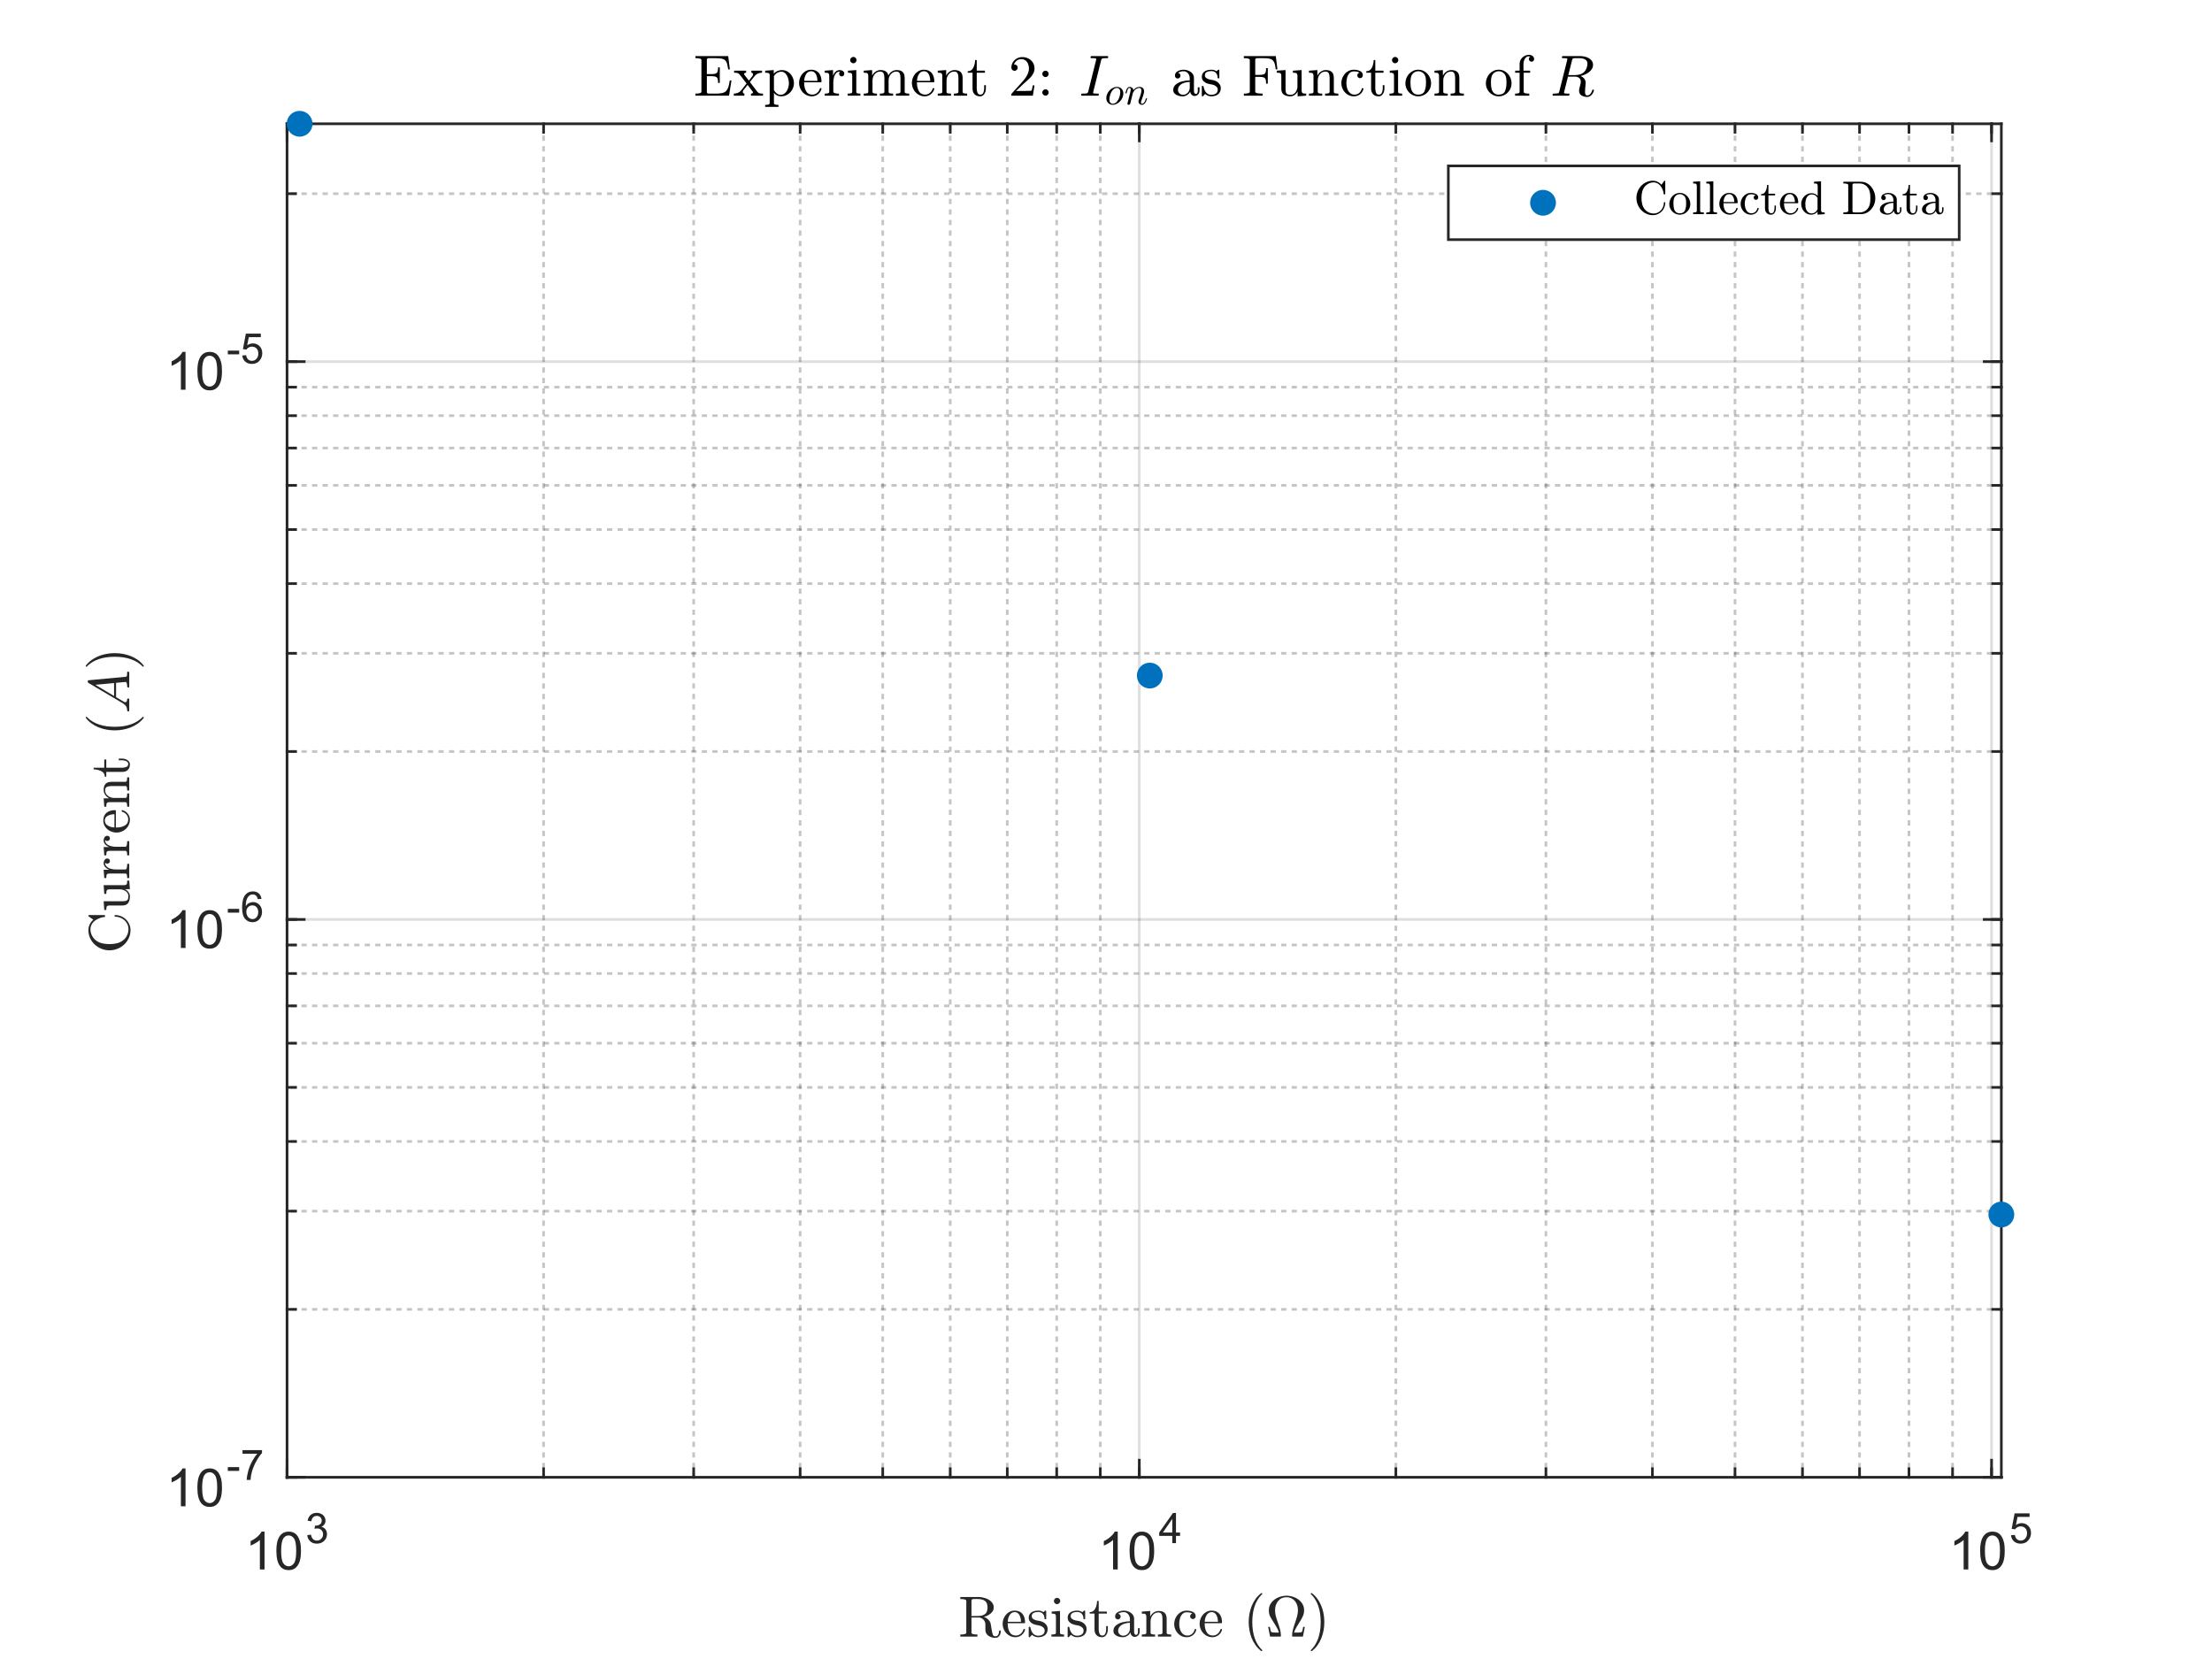 <?xml version="1.0"?>
<!DOCTYPE svg PUBLIC '-//W3C//DTD SVG 1.0//EN'
          'http://www.w3.org/TR/2001/REC-SVG-20010904/DTD/svg10.dtd'>
<svg xmlns:xlink="http://www.w3.org/1999/xlink" style="fill-opacity:1; color-rendering:auto; color-interpolation:auto; text-rendering:auto; stroke:black; stroke-linecap:square; stroke-miterlimit:10; shape-rendering:auto; stroke-opacity:1; fill:black; stroke-dasharray:none; font-weight:normal; stroke-width:1; font-family:'Dialog'; font-style:normal; stroke-linejoin:miter; font-size:12px; stroke-dashoffset:0; image-rendering:auto;" width="840" height="630" xmlns="http://www.w3.org/2000/svg"
><rect width="100%" height="100%" fill="#808080" stroke="none"/><!--Generated by the Batik Graphics2D SVG Generator--><defs id="genericDefs"
  /><g
  ><defs id="defs1"
    ><clipPath clipPathUnits="userSpaceOnUse" id="clipPath1"
      ><path d="M0 0 L840 0 L840 630 L0 630 L0 0 Z"
      /></clipPath
    ></defs
    ><g style="fill:white; stroke:white;"
    ><rect x="0" y="0" width="840" style="clip-path:url(#clipPath1); stroke:none;" height="630"
    /></g
    ><g style="fill:white; text-rendering:optimizeSpeed; color-rendering:optimizeSpeed; image-rendering:optimizeSpeed; shape-rendering:crispEdges; stroke:white; color-interpolation:sRGB;"
    ><rect x="0" width="840" height="630" y="0" style="stroke:none;"
      /><path style="stroke:none;" d="M109 561 L760 561 L760 47 L109 47 Z"
    /></g
    ><g style="stroke-linecap:butt; fill-opacity:0.251; fill:rgb(26,26,26); text-rendering:geometricPrecision; image-rendering:optimizeQuality; color-rendering:optimizeQuality; stroke-linejoin:bevel; stroke-dasharray:1,3; stroke:rgb(26,26,26); color-interpolation:linearRGB; stroke-opacity:0.251; stroke-miterlimit:1;"
    ><line y2="47" style="fill:none;" x1="206.426" x2="206.426" y1="561"
      /><line y2="47" style="fill:none;" x1="263.417" x2="263.417" y1="561"
      /><line y2="47" style="fill:none;" x1="303.853" x2="303.853" y1="561"
      /><line y2="47" style="fill:none;" x1="335.217" x2="335.217" y1="561"
      /><line y2="47" style="fill:none;" x1="360.844" x2="360.844" y1="561"
      /><line y2="47" style="fill:none;" x1="382.51" x2="382.51" y1="561"
      /><line y2="47" style="fill:none;" x1="401.279" x2="401.279" y1="561"
      /><line y2="47" style="fill:none;" x1="417.834" x2="417.834" y1="561"
      /><line y2="47" style="fill:none;" x1="530.07" x2="530.07" y1="561"
      /><line y2="47" style="fill:none;" x1="587.061" x2="587.061" y1="561"
      /><line y2="47" style="fill:none;" x1="627.496" x2="627.496" y1="561"
      /><line y2="47" style="fill:none;" x1="658.861" x2="658.861" y1="561"
      /><line y2="47" style="fill:none;" x1="684.487" x2="684.487" y1="561"
      /><line y2="47" style="fill:none;" x1="706.154" x2="706.154" y1="561"
      /><line y2="47" style="fill:none;" x1="724.923" x2="724.923" y1="561"
      /><line y2="47" style="fill:none;" x1="741.478" x2="741.478" y1="561"
    /></g
    ><g style="stroke-linecap:butt; fill-opacity:0.149; fill:rgb(38,38,38); text-rendering:geometricPrecision; image-rendering:optimizeQuality; color-rendering:optimizeQuality; stroke-linejoin:round; stroke:rgb(38,38,38); color-interpolation:linearRGB; stroke-opacity:0.149;"
    ><line y2="47" style="fill:none;" x1="109" x2="109" y1="561"
      /><line y2="47" style="fill:none;" x1="432.644" x2="432.644" y1="561"
      /><line y2="47" style="fill:none;" x1="756.287" x2="756.287" y1="561"
    /></g
    ><g style="stroke-linecap:butt; fill-opacity:0.251; fill:rgb(26,26,26); text-rendering:geometricPrecision; image-rendering:optimizeQuality; color-rendering:optimizeQuality; stroke-linejoin:bevel; stroke-dasharray:1,3; stroke:rgb(26,26,26); color-interpolation:linearRGB; stroke-opacity:0.251; stroke-miterlimit:1;"
    ><line y2="497.23" style="fill:none;" x1="760" x2="109" y1="497.23"
      /><line y2="459.927" style="fill:none;" x1="760" x2="109" y1="459.927"
      /><line y2="433.461" style="fill:none;" x1="760" x2="109" y1="433.461"
      /><line y2="412.931" style="fill:none;" x1="760" x2="109" y1="412.931"
      /><line y2="396.158" style="fill:none;" x1="760" x2="109" y1="396.158"
      /><line y2="381.976" style="fill:none;" x1="760" x2="109" y1="381.976"
      /><line y2="369.691" style="fill:none;" x1="760" x2="109" y1="369.691"
      /><line y2="358.855" style="fill:none;" x1="760" x2="109" y1="358.855"
      /><line y2="285.392" style="fill:none;" x1="760" x2="109" y1="285.392"
      /><line y2="248.089" style="fill:none;" x1="760" x2="109" y1="248.089"
      /><line y2="221.622" style="fill:none;" x1="760" x2="109" y1="221.622"
      /><line y2="201.093" style="fill:none;" x1="760" x2="109" y1="201.093"
      /><line y2="184.319" style="fill:none;" x1="760" x2="109" y1="184.319"
      /><line y2="170.137" style="fill:none;" x1="760" x2="109" y1="170.137"
      /><line y2="157.852" style="fill:none;" x1="760" x2="109" y1="157.852"
      /><line y2="147.016" style="fill:none;" x1="760" x2="109" y1="147.016"
      /><line y2="73.553" style="fill:none;" x1="760" x2="109" y1="73.553"
    /></g
    ><g style="stroke-linecap:butt; fill-opacity:0.149; fill:rgb(38,38,38); text-rendering:geometricPrecision; image-rendering:optimizeQuality; color-rendering:optimizeQuality; stroke-linejoin:round; stroke:rgb(38,38,38); color-interpolation:linearRGB; stroke-opacity:0.149;"
    ><line y2="561" style="fill:none;" x1="760" x2="109" y1="561"
      /><line y2="349.162" style="fill:none;" x1="760" x2="109" y1="349.162"
      /><line y2="137.323" style="fill:none;" x1="760" x2="109" y1="137.323"
      /><line x1="109" x2="760" y1="561" style="stroke-linecap:square; fill-opacity:1; fill:none; stroke-opacity:1;" y2="561"
      /><line x1="109" x2="760" y1="47" style="stroke-linecap:square; fill-opacity:1; fill:none; stroke-opacity:1;" y2="47"
      /><line x1="109" x2="109" y1="561" style="stroke-linecap:square; fill-opacity:1; fill:none; stroke-opacity:1;" y2="554.49"
      /><line x1="432.644" x2="432.644" y1="561" style="stroke-linecap:square; fill-opacity:1; fill:none; stroke-opacity:1;" y2="554.49"
      /><line x1="756.287" x2="756.287" y1="561" style="stroke-linecap:square; fill-opacity:1; fill:none; stroke-opacity:1;" y2="554.49"
      /><line x1="109" x2="109" y1="47" style="stroke-linecap:square; fill-opacity:1; fill:none; stroke-opacity:1;" y2="53.51"
      /><line x1="432.644" x2="432.644" y1="47" style="stroke-linecap:square; fill-opacity:1; fill:none; stroke-opacity:1;" y2="53.51"
      /><line x1="756.287" x2="756.287" y1="47" style="stroke-linecap:square; fill-opacity:1; fill:none; stroke-opacity:1;" y2="53.51"
      /><line x1="109" x2="109" y1="561" style="stroke-linecap:square; fill-opacity:1; fill:none; stroke-opacity:1;" y2="557.745"
      /><line x1="206.426" x2="206.426" y1="561" style="stroke-linecap:square; fill-opacity:1; fill:none; stroke-opacity:1;" y2="557.745"
      /><line x1="263.417" x2="263.417" y1="561" style="stroke-linecap:square; fill-opacity:1; fill:none; stroke-opacity:1;" y2="557.745"
      /><line x1="303.853" x2="303.853" y1="561" style="stroke-linecap:square; fill-opacity:1; fill:none; stroke-opacity:1;" y2="557.745"
      /><line x1="335.217" x2="335.217" y1="561" style="stroke-linecap:square; fill-opacity:1; fill:none; stroke-opacity:1;" y2="557.745"
      /><line x1="360.844" x2="360.844" y1="561" style="stroke-linecap:square; fill-opacity:1; fill:none; stroke-opacity:1;" y2="557.745"
      /><line x1="382.51" x2="382.51" y1="561" style="stroke-linecap:square; fill-opacity:1; fill:none; stroke-opacity:1;" y2="557.745"
      /><line x1="401.279" x2="401.279" y1="561" style="stroke-linecap:square; fill-opacity:1; fill:none; stroke-opacity:1;" y2="557.745"
      /><line x1="417.834" x2="417.834" y1="561" style="stroke-linecap:square; fill-opacity:1; fill:none; stroke-opacity:1;" y2="557.745"
      /><line x1="432.644" x2="432.644" y1="561" style="stroke-linecap:square; fill-opacity:1; fill:none; stroke-opacity:1;" y2="557.745"
      /><line x1="530.07" x2="530.07" y1="561" style="stroke-linecap:square; fill-opacity:1; fill:none; stroke-opacity:1;" y2="557.745"
      /><line x1="587.061" x2="587.061" y1="561" style="stroke-linecap:square; fill-opacity:1; fill:none; stroke-opacity:1;" y2="557.745"
      /><line x1="627.496" x2="627.496" y1="561" style="stroke-linecap:square; fill-opacity:1; fill:none; stroke-opacity:1;" y2="557.745"
      /><line x1="658.861" x2="658.861" y1="561" style="stroke-linecap:square; fill-opacity:1; fill:none; stroke-opacity:1;" y2="557.745"
      /><line x1="684.487" x2="684.487" y1="561" style="stroke-linecap:square; fill-opacity:1; fill:none; stroke-opacity:1;" y2="557.745"
      /><line x1="706.154" x2="706.154" y1="561" style="stroke-linecap:square; fill-opacity:1; fill:none; stroke-opacity:1;" y2="557.745"
      /><line x1="724.923" x2="724.923" y1="561" style="stroke-linecap:square; fill-opacity:1; fill:none; stroke-opacity:1;" y2="557.745"
      /><line x1="741.478" x2="741.478" y1="561" style="stroke-linecap:square; fill-opacity:1; fill:none; stroke-opacity:1;" y2="557.745"
      /><line x1="756.287" x2="756.287" y1="561" style="stroke-linecap:square; fill-opacity:1; fill:none; stroke-opacity:1;" y2="557.745"
      /><line x1="109" x2="109" y1="47" style="stroke-linecap:square; fill-opacity:1; fill:none; stroke-opacity:1;" y2="50.255"
      /><line x1="206.426" x2="206.426" y1="47" style="stroke-linecap:square; fill-opacity:1; fill:none; stroke-opacity:1;" y2="50.255"
      /><line x1="263.417" x2="263.417" y1="47" style="stroke-linecap:square; fill-opacity:1; fill:none; stroke-opacity:1;" y2="50.255"
      /><line x1="303.853" x2="303.853" y1="47" style="stroke-linecap:square; fill-opacity:1; fill:none; stroke-opacity:1;" y2="50.255"
      /><line x1="335.217" x2="335.217" y1="47" style="stroke-linecap:square; fill-opacity:1; fill:none; stroke-opacity:1;" y2="50.255"
      /><line x1="360.844" x2="360.844" y1="47" style="stroke-linecap:square; fill-opacity:1; fill:none; stroke-opacity:1;" y2="50.255"
      /><line x1="382.51" x2="382.51" y1="47" style="stroke-linecap:square; fill-opacity:1; fill:none; stroke-opacity:1;" y2="50.255"
      /><line x1="401.279" x2="401.279" y1="47" style="stroke-linecap:square; fill-opacity:1; fill:none; stroke-opacity:1;" y2="50.255"
      /><line x1="417.834" x2="417.834" y1="47" style="stroke-linecap:square; fill-opacity:1; fill:none; stroke-opacity:1;" y2="50.255"
      /><line x1="432.644" x2="432.644" y1="47" style="stroke-linecap:square; fill-opacity:1; fill:none; stroke-opacity:1;" y2="50.255"
      /><line x1="530.07" x2="530.07" y1="47" style="stroke-linecap:square; fill-opacity:1; fill:none; stroke-opacity:1;" y2="50.255"
      /><line x1="587.061" x2="587.061" y1="47" style="stroke-linecap:square; fill-opacity:1; fill:none; stroke-opacity:1;" y2="50.255"
      /><line x1="627.496" x2="627.496" y1="47" style="stroke-linecap:square; fill-opacity:1; fill:none; stroke-opacity:1;" y2="50.255"
      /><line x1="658.861" x2="658.861" y1="47" style="stroke-linecap:square; fill-opacity:1; fill:none; stroke-opacity:1;" y2="50.255"
      /><line x1="684.487" x2="684.487" y1="47" style="stroke-linecap:square; fill-opacity:1; fill:none; stroke-opacity:1;" y2="50.255"
      /><line x1="706.154" x2="706.154" y1="47" style="stroke-linecap:square; fill-opacity:1; fill:none; stroke-opacity:1;" y2="50.255"
      /><line x1="724.923" x2="724.923" y1="47" style="stroke-linecap:square; fill-opacity:1; fill:none; stroke-opacity:1;" y2="50.255"
      /><line x1="741.478" x2="741.478" y1="47" style="stroke-linecap:square; fill-opacity:1; fill:none; stroke-opacity:1;" y2="50.255"
      /><line x1="756.287" x2="756.287" y1="47" style="stroke-linecap:square; fill-opacity:1; fill:none; stroke-opacity:1;" y2="50.255"
    /></g
    ><g transform="translate(93,596)" style="font-size:20px; fill:rgb(38,38,38); text-rendering:geometricPrecision; color-rendering:optimizeQuality; image-rendering:optimizeQuality; stroke:rgb(38,38,38); color-interpolation:linearRGB;"
    ><path style="stroke:none;" d="M7.453 0 L5.688 0 L5.688 -11.203 Q5.062 -10.594 4.031 -9.992 Q3 -9.391 2.172 -9.078 L2.172 -10.781 Q3.656 -11.469 4.758 -12.461 Q5.859 -13.453 6.312 -14.375 L7.453 -14.375 L7.453 0 ZM11.951 -7.062 Q11.951 -9.594 12.475 -11.148 Q12.998 -12.703 14.029 -13.539 Q15.06 -14.375 16.623 -14.375 Q17.779 -14.375 18.646 -13.914 Q19.514 -13.453 20.076 -12.578 Q20.639 -11.703 20.967 -10.445 Q21.295 -9.188 21.295 -7.062 Q21.295 -4.547 20.771 -3 Q20.248 -1.453 19.225 -0.602 Q18.201 0.25 16.623 0.25 Q14.545 0.25 13.373 -1.234 Q11.951 -3.031 11.951 -7.062 ZM13.764 -7.062 Q13.764 -3.531 14.584 -2.367 Q15.404 -1.203 16.623 -1.203 Q17.826 -1.203 18.654 -2.375 Q19.482 -3.547 19.482 -7.062 Q19.482 -10.594 18.654 -11.758 Q17.826 -12.922 16.607 -12.922 Q15.389 -12.922 14.67 -11.891 Q13.764 -10.594 13.764 -7.062 Z"
    /></g
    ><g transform="translate(116,586)" style="font-size:16px; fill:rgb(38,38,38); text-rendering:geometricPrecision; color-rendering:optimizeQuality; image-rendering:optimizeQuality; stroke:rgb(38,38,38); color-interpolation:linearRGB;"
    ><path style="stroke:none;" d="M0.672 -3.031 L2.078 -3.219 Q2.328 -2.016 2.906 -1.492 Q3.484 -0.969 4.328 -0.969 Q5.312 -0.969 6 -1.656 Q6.688 -2.344 6.688 -3.359 Q6.688 -4.328 6.055 -4.953 Q5.422 -5.578 4.438 -5.578 Q4.047 -5.578 3.453 -5.422 L3.609 -6.656 Q3.75 -6.641 3.828 -6.641 Q4.734 -6.641 5.453 -7.109 Q6.172 -7.578 6.172 -8.562 Q6.172 -9.328 5.648 -9.836 Q5.125 -10.344 4.297 -10.344 Q3.469 -10.344 2.922 -9.828 Q2.375 -9.312 2.219 -8.281 L0.812 -8.531 Q1.078 -9.953 1.992 -10.727 Q2.906 -11.5 4.266 -11.5 Q5.203 -11.5 5.992 -11.102 Q6.781 -10.703 7.195 -10.008 Q7.609 -9.312 7.609 -8.531 Q7.609 -7.781 7.211 -7.172 Q6.812 -6.562 6.031 -6.203 Q7.047 -5.969 7.609 -5.234 Q8.172 -4.5 8.172 -3.391 Q8.172 -1.891 7.078 -0.844 Q5.984 0.203 4.312 0.203 Q2.812 0.203 1.812 -0.695 Q0.812 -1.594 0.672 -3.031 Z"
    /></g
    ><g transform="translate(417,596)" style="font-size:20px; fill:rgb(38,38,38); text-rendering:geometricPrecision; color-rendering:optimizeQuality; image-rendering:optimizeQuality; stroke:rgb(38,38,38); color-interpolation:linearRGB;"
    ><path style="stroke:none;" d="M7.453 0 L5.688 0 L5.688 -11.203 Q5.062 -10.594 4.031 -9.992 Q3 -9.391 2.172 -9.078 L2.172 -10.781 Q3.656 -11.469 4.758 -12.461 Q5.859 -13.453 6.312 -14.375 L7.453 -14.375 L7.453 0 ZM11.951 -7.062 Q11.951 -9.594 12.475 -11.148 Q12.998 -12.703 14.029 -13.539 Q15.06 -14.375 16.623 -14.375 Q17.779 -14.375 18.646 -13.914 Q19.514 -13.453 20.076 -12.578 Q20.639 -11.703 20.967 -10.445 Q21.295 -9.188 21.295 -7.062 Q21.295 -4.547 20.771 -3 Q20.248 -1.453 19.225 -0.602 Q18.201 0.25 16.623 0.25 Q14.545 0.25 13.373 -1.234 Q11.951 -3.031 11.951 -7.062 ZM13.764 -7.062 Q13.764 -3.531 14.584 -2.367 Q15.404 -1.203 16.623 -1.203 Q17.826 -1.203 18.654 -2.375 Q19.482 -3.547 19.482 -7.062 Q19.482 -10.594 18.654 -11.758 Q17.826 -12.922 16.607 -12.922 Q15.389 -12.922 14.67 -11.891 Q13.764 -10.594 13.764 -7.062 Z"
    /></g
    ><g transform="translate(440,586)" style="font-size:16px; fill:rgb(38,38,38); text-rendering:geometricPrecision; color-rendering:optimizeQuality; image-rendering:optimizeQuality; stroke:rgb(38,38,38); color-interpolation:linearRGB;"
    ><path style="stroke:none;" d="M5.172 0 L5.172 -2.75 L0.203 -2.75 L0.203 -4.031 L5.438 -11.453 L6.578 -11.453 L6.578 -4.031 L8.125 -4.031 L8.125 -2.75 L6.578 -2.75 L6.578 0 L5.172 0 ZM5.172 -4.031 L5.172 -9.203 L1.594 -4.031 L5.172 -4.031 Z"
    /></g
    ><g transform="translate(740,596)" style="font-size:20px; fill:rgb(38,38,38); text-rendering:geometricPrecision; color-rendering:optimizeQuality; image-rendering:optimizeQuality; stroke:rgb(38,38,38); color-interpolation:linearRGB;"
    ><path style="stroke:none;" d="M7.453 0 L5.688 0 L5.688 -11.203 Q5.062 -10.594 4.031 -9.992 Q3 -9.391 2.172 -9.078 L2.172 -10.781 Q3.656 -11.469 4.758 -12.461 Q5.859 -13.453 6.312 -14.375 L7.453 -14.375 L7.453 0 ZM11.951 -7.062 Q11.951 -9.594 12.475 -11.148 Q12.998 -12.703 14.029 -13.539 Q15.06 -14.375 16.623 -14.375 Q17.779 -14.375 18.646 -13.914 Q19.514 -13.453 20.076 -12.578 Q20.639 -11.703 20.967 -10.445 Q21.295 -9.188 21.295 -7.062 Q21.295 -4.547 20.771 -3 Q20.248 -1.453 19.225 -0.602 Q18.201 0.25 16.623 0.25 Q14.545 0.25 13.373 -1.234 Q11.951 -3.031 11.951 -7.062 ZM13.764 -7.062 Q13.764 -3.531 14.584 -2.367 Q15.404 -1.203 16.623 -1.203 Q17.826 -1.203 18.654 -2.375 Q19.482 -3.547 19.482 -7.062 Q19.482 -10.594 18.654 -11.758 Q17.826 -12.922 16.607 -12.922 Q15.389 -12.922 14.67 -11.891 Q13.764 -10.594 13.764 -7.062 Z"
    /></g
    ><g transform="translate(763,586)" style="font-size:16px; fill:rgb(38,38,38); text-rendering:geometricPrecision; color-rendering:optimizeQuality; image-rendering:optimizeQuality; stroke:rgb(38,38,38); color-interpolation:linearRGB;"
    ><path style="stroke:none;" d="M0.672 -3 L2.141 -3.125 Q2.312 -2.047 2.906 -1.508 Q3.5 -0.969 4.344 -0.969 Q5.359 -0.969 6.062 -1.734 Q6.766 -2.5 6.766 -3.766 Q6.766 -4.969 6.094 -5.664 Q5.422 -6.359 4.328 -6.359 Q3.641 -6.359 3.094 -6.047 Q2.547 -5.734 2.234 -5.25 L0.922 -5.422 L2.031 -11.297 L7.719 -11.297 L7.719 -9.953 L3.156 -9.953 L2.531 -6.875 Q3.562 -7.594 4.703 -7.594 Q6.203 -7.594 7.234 -6.555 Q8.266 -5.516 8.266 -3.891 Q8.266 -2.328 7.359 -1.203 Q6.25 0.203 4.344 0.203 Q2.781 0.203 1.797 -0.68 Q0.812 -1.562 0.672 -3 Z"
    /></g
    ><g transform="translate(434.5,603)" style="font-size:22px; fill:rgb(38,38,38); text-rendering:geometricPrecision; image-rendering:optimizeQuality; color-rendering:optimizeQuality; font-family:'mwa_cmr10'; stroke:rgb(38,38,38); color-interpolation:linearRGB;"
    ><path style="stroke:none;" d="M-69.819 18.48 L-69.819 17.699 Q-67.553 17.699 -67.553 17.011 L-67.553 4.917 Q-67.553 4.23 -69.819 4.23 L-69.819 3.449 L-62.912 3.449 Q-61.678 3.449 -60.319 3.894 Q-58.959 4.339 -58.045 5.253 Q-57.131 6.167 -57.131 7.433 Q-57.131 8.355 -57.686 9.082 Q-58.24 9.808 -59.108 10.3 Q-59.975 10.792 -60.881 10.995 Q-59.881 11.339 -59.139 12.097 Q-58.397 12.855 -58.256 13.824 L-57.944 15.777 Q-57.725 17.089 -57.49 17.738 Q-57.256 18.386 -56.444 18.386 Q-55.756 18.386 -55.42 17.753 Q-55.084 17.12 -55.084 16.37 Q-55.084 16.292 -55.014 16.23 Q-54.944 16.167 -54.865 16.167 L-54.662 16.167 Q-54.444 16.167 -54.444 16.464 Q-54.444 17.058 -54.686 17.636 Q-54.928 18.214 -55.373 18.589 Q-55.819 18.964 -56.428 18.964 Q-58.022 18.964 -59.162 18.175 Q-60.303 17.386 -60.303 15.855 L-60.303 13.902 Q-60.303 12.808 -61.069 12.027 Q-61.834 11.245 -62.944 11.245 L-65.584 11.245 L-65.584 17.011 Q-65.584 17.699 -63.319 17.699 L-63.319 18.48 L-69.819 18.48 ZM-65.584 10.667 L-63.225 10.667 Q-61.397 10.667 -60.444 9.933 Q-59.49 9.199 -59.49 7.433 Q-59.49 5.683 -60.436 4.957 Q-61.381 4.23 -63.225 4.23 L-64.459 4.23 Q-64.865 4.23 -65.084 4.261 Q-65.303 4.292 -65.444 4.449 Q-65.584 4.605 -65.584 4.917 L-65.584 10.667 Z"
      /><path style="stroke:none;" d="M-48.874 18.73 Q-50.218 18.73 -51.343 18.027 Q-52.468 17.324 -53.108 16.144 Q-53.749 14.964 -53.749 13.652 Q-53.749 12.37 -53.163 11.207 Q-52.577 10.042 -51.53 9.332 Q-50.483 8.62 -49.187 8.62 Q-48.187 8.62 -47.437 8.957 Q-46.687 9.292 -46.202 9.894 Q-45.718 10.495 -45.476 11.316 Q-45.233 12.136 -45.233 13.105 Q-45.233 13.402 -45.452 13.402 L-51.827 13.402 L-51.827 13.636 Q-51.827 15.464 -51.093 16.777 Q-50.358 18.089 -48.687 18.089 Q-48.015 18.089 -47.437 17.785 Q-46.858 17.48 -46.437 16.941 Q-46.015 16.402 -45.858 15.792 Q-45.843 15.714 -45.78 15.66 Q-45.718 15.605 -45.64 15.605 L-45.452 15.605 Q-45.233 15.605 -45.233 15.886 Q-45.546 17.12 -46.577 17.925 Q-47.608 18.73 -48.874 18.73 ZM-51.796 12.855 L-46.78 12.855 Q-46.78 12.027 -47.015 11.175 Q-47.249 10.324 -47.788 9.761 Q-48.327 9.199 -49.187 9.199 Q-50.437 9.199 -51.116 10.363 Q-51.796 11.527 -51.796 12.855 Z"
      /><path style="stroke:none;" d="M-43.846 18.542 L-43.846 14.949 Q-43.846 14.777 -43.659 14.777 L-43.393 14.777 Q-43.252 14.777 -43.221 14.949 Q-42.596 18.152 -40.252 18.152 Q-39.206 18.152 -38.502 17.675 Q-37.799 17.199 -37.799 16.214 Q-37.799 15.511 -38.346 15.011 Q-38.893 14.511 -39.643 14.324 L-41.127 14.027 Q-41.862 13.87 -42.471 13.535 Q-43.081 13.199 -43.463 12.652 Q-43.846 12.105 -43.846 11.37 Q-43.846 10.402 -43.338 9.785 Q-42.831 9.167 -42.01 8.894 Q-41.19 8.62 -40.252 8.62 Q-39.127 8.62 -38.284 9.214 L-37.659 8.667 Q-37.659 8.62 -37.549 8.62 L-37.377 8.62 Q-37.315 8.62 -37.26 8.675 Q-37.206 8.73 -37.206 8.808 L-37.206 11.683 Q-37.206 11.886 -37.377 11.886 L-37.659 11.886 Q-37.846 11.886 -37.846 11.683 Q-37.846 10.527 -38.487 9.832 Q-39.127 9.136 -40.268 9.136 Q-41.268 9.136 -41.987 9.503 Q-42.706 9.87 -42.706 10.761 Q-42.706 11.37 -42.19 11.761 Q-41.674 12.152 -40.971 12.324 L-39.471 12.605 Q-38.721 12.777 -38.073 13.183 Q-37.424 13.589 -37.042 14.214 Q-36.659 14.839 -36.659 15.62 Q-36.659 16.417 -36.932 17.003 Q-37.206 17.589 -37.698 17.972 Q-38.19 18.355 -38.854 18.542 Q-39.518 18.73 -40.252 18.73 Q-41.627 18.73 -42.596 17.808 L-43.409 18.667 Q-43.409 18.73 -43.534 18.73 L-43.659 18.73 Q-43.846 18.73 -43.846 18.542 Z"
      /><path style="stroke:none;" d="M-35.231 18.48 L-35.231 17.699 Q-34.481 17.699 -33.997 17.581 Q-33.512 17.464 -33.512 17.011 L-33.512 10.995 Q-33.512 10.152 -33.84 9.957 Q-34.169 9.761 -35.122 9.761 L-35.122 8.995 L-31.965 8.761 L-31.965 17.011 Q-31.965 17.464 -31.544 17.581 Q-31.122 17.699 -30.419 17.699 L-30.419 18.48 L-35.231 18.48 ZM-34.294 4.98 Q-34.294 4.495 -33.926 4.128 Q-33.559 3.761 -33.09 3.761 Q-32.778 3.761 -32.489 3.925 Q-32.2 4.089 -32.036 4.378 Q-31.872 4.667 -31.872 4.98 Q-31.872 5.449 -32.239 5.816 Q-32.606 6.183 -33.09 6.183 Q-33.559 6.183 -33.926 5.816 Q-34.294 5.449 -34.294 4.98 Z"
      /><path style="stroke:none;" d="M-29.057 18.542 L-29.057 14.949 Q-29.057 14.777 -28.87 14.777 L-28.604 14.777 Q-28.464 14.777 -28.432 14.949 Q-27.807 18.152 -25.464 18.152 Q-24.417 18.152 -23.714 17.675 Q-23.011 17.199 -23.011 16.214 Q-23.011 15.511 -23.557 15.011 Q-24.104 14.511 -24.854 14.324 L-26.339 14.027 Q-27.073 13.87 -27.682 13.535 Q-28.292 13.199 -28.674 12.652 Q-29.057 12.105 -29.057 11.37 Q-29.057 10.402 -28.549 9.785 Q-28.042 9.167 -27.221 8.894 Q-26.401 8.62 -25.464 8.62 Q-24.339 8.62 -23.495 9.214 L-22.87 8.667 Q-22.87 8.62 -22.761 8.62 L-22.589 8.62 Q-22.526 8.62 -22.471 8.675 Q-22.417 8.73 -22.417 8.808 L-22.417 11.683 Q-22.417 11.886 -22.589 11.886 L-22.87 11.886 Q-23.057 11.886 -23.057 11.683 Q-23.057 10.527 -23.698 9.832 Q-24.339 9.136 -25.479 9.136 Q-26.479 9.136 -27.198 9.503 Q-27.917 9.87 -27.917 10.761 Q-27.917 11.37 -27.401 11.761 Q-26.886 12.152 -26.182 12.324 L-24.682 12.605 Q-23.932 12.777 -23.284 13.183 Q-22.636 13.589 -22.253 14.214 Q-21.87 14.839 -21.87 15.62 Q-21.87 16.417 -22.143 17.003 Q-22.417 17.589 -22.909 17.972 Q-23.401 18.355 -24.065 18.542 Q-24.729 18.73 -25.464 18.73 Q-26.839 18.73 -27.807 17.808 L-28.62 18.667 Q-28.62 18.73 -28.745 18.73 L-28.87 18.73 Q-29.057 18.73 -29.057 18.542 Z"
      /><path style="stroke:none;" d="M-18.864 15.839 L-18.864 9.761 L-20.692 9.761 L-20.692 9.199 Q-19.255 9.199 -18.575 7.855 Q-17.895 6.511 -17.895 4.949 L-17.27 4.949 L-17.27 8.995 L-14.161 8.995 L-14.161 9.761 L-17.27 9.761 L-17.27 15.792 Q-17.27 16.714 -16.965 17.402 Q-16.661 18.089 -15.864 18.089 Q-15.114 18.089 -14.778 17.363 Q-14.442 16.636 -14.442 15.792 L-14.442 14.495 L-13.801 14.495 L-13.801 15.839 Q-13.801 16.527 -14.059 17.199 Q-14.317 17.87 -14.809 18.3 Q-15.301 18.73 -16.005 18.73 Q-17.333 18.73 -18.098 17.941 Q-18.864 17.152 -18.864 15.839 Z"
      /><path style="stroke:none;" d="M-11.683 16.324 Q-11.683 15.011 -10.652 14.191 Q-9.621 13.37 -8.175 13.027 Q-6.73 12.683 -5.418 12.683 L-5.418 11.792 Q-5.418 11.152 -5.699 10.558 Q-5.98 9.964 -6.511 9.582 Q-7.043 9.199 -7.668 9.199 Q-9.136 9.199 -9.886 9.855 Q-9.48 9.855 -9.207 10.167 Q-8.933 10.48 -8.933 10.902 Q-8.933 11.339 -9.238 11.652 Q-9.543 11.964 -9.98 11.964 Q-10.418 11.964 -10.73 11.652 Q-11.043 11.339 -11.043 10.902 Q-11.043 9.745 -9.988 9.183 Q-8.933 8.62 -7.668 8.62 Q-6.777 8.62 -5.879 9.003 Q-4.98 9.386 -4.402 10.089 Q-3.824 10.792 -3.824 11.745 L-3.824 16.699 Q-3.824 17.12 -3.644 17.48 Q-3.465 17.839 -3.074 17.839 Q-2.715 17.839 -2.535 17.48 Q-2.355 17.12 -2.355 16.699 L-2.355 15.292 L-1.715 15.292 L-1.715 16.699 Q-1.715 17.183 -1.972 17.636 Q-2.23 18.089 -2.66 18.347 Q-3.09 18.605 -3.605 18.605 Q-4.246 18.605 -4.715 18.105 Q-5.183 17.605 -5.23 16.917 Q-5.636 17.745 -6.433 18.238 Q-7.23 18.73 -8.136 18.73 Q-8.965 18.73 -9.777 18.48 Q-10.59 18.23 -11.136 17.699 Q-11.683 17.167 -11.683 16.324 ZM-9.886 16.324 Q-9.886 17.089 -9.324 17.62 Q-8.761 18.152 -7.98 18.152 Q-7.277 18.152 -6.691 17.792 Q-6.105 17.433 -5.761 16.824 Q-5.418 16.214 -5.418 15.542 L-5.418 13.245 Q-6.418 13.245 -7.465 13.574 Q-8.511 13.902 -9.199 14.597 Q-9.886 15.292 -9.886 16.324 Z"
      /><path style="stroke:none;" d="M-0.902 18.48 L-0.902 17.699 Q-0.152 17.699 0.332 17.581 Q0.817 17.464 0.817 17.011 L0.817 10.995 Q0.817 10.417 0.637 10.152 Q0.457 9.886 0.129 9.824 Q-0.199 9.761 -0.902 9.761 L-0.902 8.995 L2.285 8.761 L2.285 10.902 Q2.723 9.964 3.59 9.363 Q4.457 8.761 5.473 8.761 Q7.004 8.761 7.77 9.488 Q8.535 10.214 8.535 11.73 L8.535 17.011 Q8.535 17.464 9.02 17.581 Q9.504 17.699 10.254 17.699 L10.254 18.48 L5.223 18.48 L5.223 17.699 Q5.973 17.699 6.457 17.581 Q6.942 17.464 6.942 17.011 L6.942 11.792 Q6.942 10.714 6.629 10.019 Q6.317 9.324 5.348 9.324 Q4.067 9.324 3.246 10.347 Q2.426 11.37 2.426 12.667 L2.426 17.011 Q2.426 17.464 2.91 17.581 Q3.395 17.699 4.129 17.699 L4.129 18.48 L-0.902 18.48 Z"
      /><path style="stroke:none;" d="M16.148 18.73 Q14.805 18.73 13.726 18.035 Q12.648 17.339 12.023 16.183 Q11.398 15.027 11.398 13.73 Q11.398 12.433 12.015 11.238 Q12.633 10.042 13.719 9.332 Q14.805 8.62 16.148 8.62 Q17.43 8.62 18.492 9.12 Q19.555 9.62 19.555 10.777 Q19.555 11.214 19.242 11.527 Q18.93 11.839 18.492 11.839 Q18.055 11.839 17.75 11.527 Q17.445 11.214 17.445 10.777 Q17.445 10.386 17.687 10.105 Q17.93 9.824 18.305 9.745 Q17.539 9.261 16.164 9.261 Q15.117 9.261 14.469 9.957 Q13.82 10.652 13.562 11.683 Q13.305 12.714 13.305 13.73 Q13.305 14.792 13.625 15.785 Q13.945 16.777 14.648 17.433 Q15.351 18.089 16.414 18.089 Q17.461 18.089 18.187 17.449 Q18.914 16.808 19.18 15.777 Q19.18 15.636 19.351 15.636 L19.617 15.636 Q19.695 15.636 19.742 15.699 Q19.789 15.761 19.789 15.839 L19.789 15.902 Q19.461 17.199 18.476 17.964 Q17.492 18.73 16.148 18.73 Z"
      /><path style="stroke:none;" d="M25.926 18.73 Q24.582 18.73 23.457 18.027 Q22.332 17.324 21.692 16.144 Q21.051 14.964 21.051 13.652 Q21.051 12.37 21.637 11.207 Q22.223 10.042 23.27 9.332 Q24.317 8.62 25.614 8.62 Q26.614 8.62 27.364 8.957 Q28.114 9.292 28.598 9.894 Q29.082 10.495 29.325 11.316 Q29.567 12.136 29.567 13.105 Q29.567 13.402 29.348 13.402 L22.973 13.402 L22.973 13.636 Q22.973 15.464 23.707 16.777 Q24.442 18.089 26.114 18.089 Q26.785 18.089 27.364 17.785 Q27.942 17.48 28.364 16.941 Q28.785 16.402 28.942 15.792 Q28.957 15.714 29.02 15.66 Q29.082 15.605 29.16 15.605 L29.348 15.605 Q29.567 15.605 29.567 15.886 Q29.254 17.12 28.223 17.925 Q27.192 18.73 25.926 18.73 ZM23.004 12.855 L28.02 12.855 Q28.02 12.027 27.785 11.175 Q27.551 10.324 27.012 9.761 Q26.473 9.199 25.614 9.199 Q24.364 9.199 23.684 10.363 Q23.004 11.527 23.004 12.855 Z"
      /><path style="stroke:none;" d="M44.381 23.933 Q43.147 22.964 42.264 21.714 Q41.381 20.464 40.818 19.05 Q40.256 17.636 39.975 16.089 Q39.693 14.542 39.693 12.98 Q39.693 11.402 39.975 9.855 Q40.256 8.308 40.826 6.878 Q41.397 5.449 42.287 4.207 Q43.178 2.964 44.381 2.027 Q44.381 1.98 44.475 1.98 L44.693 1.98 Q44.756 1.98 44.811 2.042 Q44.865 2.105 44.865 2.167 Q44.865 2.277 44.818 2.308 Q43.74 3.37 43.029 4.574 Q42.318 5.777 41.881 7.136 Q41.443 8.495 41.248 9.949 Q41.053 11.402 41.053 12.98 Q41.053 19.98 44.787 23.605 Q44.865 23.667 44.865 23.792 Q44.865 23.839 44.803 23.91 Q44.74 23.98 44.693 23.98 L44.475 23.98 Q44.381 23.98 44.381 23.933 Z"
      /><path style="stroke:none;" d="M47.812 18.48 L47.077 14.824 L47.718 14.824 Q47.843 15.464 47.937 15.949 Q48.03 16.433 48.187 16.636 Q48.343 16.839 48.687 16.902 Q49.03 16.964 49.827 16.964 L51.171 16.964 Q50.843 15.714 49.562 13.714 Q48.28 11.714 47.812 10.808 Q47.343 9.902 47.343 8.464 Q47.343 6.808 48.335 5.55 Q49.327 4.292 50.89 3.628 Q52.452 2.964 54.046 2.964 Q55.64 2.964 57.202 3.628 Q58.765 4.292 59.749 5.558 Q60.733 6.824 60.733 8.464 Q60.733 9.589 60.327 10.574 Q59.921 11.558 59.288 12.55 Q58.655 13.542 57.921 14.753 Q57.187 15.964 56.921 16.964 L58.249 16.964 Q59.046 16.964 59.405 16.902 Q59.765 16.839 59.913 16.636 Q60.062 16.433 60.155 15.949 Q60.249 15.464 60.358 14.824 L60.999 14.824 L60.28 18.48 L56.374 18.48 Q56.171 18.48 56.171 18.183 Q56.171 17.074 56.444 15.995 Q56.718 14.917 57.249 13.394 Q57.78 11.87 58.085 10.707 Q58.39 9.542 58.39 8.464 Q58.39 7.152 57.874 6.019 Q57.358 4.886 56.366 4.214 Q55.374 3.542 54.046 3.542 Q52.046 3.542 50.874 4.972 Q49.702 6.402 49.702 8.464 Q49.702 9.589 49.96 10.589 Q50.218 11.589 50.796 13.253 Q51.374 14.917 51.648 15.995 Q51.921 17.074 51.921 18.183 Q51.921 18.48 51.702 18.48 L47.812 18.48 Z"
      /><path style="stroke:none;" d="M63.419 23.98 Q63.232 23.98 63.232 23.792 Q63.232 23.683 63.279 23.652 Q67.028 19.98 67.028 12.98 Q67.028 5.98 63.325 2.355 Q63.232 2.308 63.232 2.167 Q63.232 2.105 63.294 2.042 Q63.357 1.98 63.419 1.98 L63.638 1.98 Q63.7 1.98 63.732 2.027 Q65.31 3.261 66.365 5.05 Q67.419 6.839 67.911 8.855 Q68.403 10.87 68.403 12.98 Q68.403 14.542 68.138 16.05 Q67.872 17.558 67.302 19.027 Q66.732 20.495 65.849 21.73 Q64.966 22.964 63.732 23.933 Q63.7 23.98 63.638 23.98 L63.419 23.98 Z"
    /></g
    ><g style="fill:rgb(38,38,38); text-rendering:geometricPrecision; color-rendering:optimizeQuality; image-rendering:optimizeQuality; stroke-linejoin:round; stroke:rgb(38,38,38); color-interpolation:linearRGB;"
    ><line y2="47" style="fill:none;" x1="109" x2="109" y1="561"
      /><line y2="47" style="fill:none;" x1="760" x2="760" y1="561"
      /><line y2="561" style="fill:none;" x1="109" x2="115.51" y1="561"
      /><line y2="349.162" style="fill:none;" x1="109" x2="115.51" y1="349.162"
      /><line y2="137.323" style="fill:none;" x1="109" x2="115.51" y1="137.323"
      /><line y2="561" style="fill:none;" x1="760" x2="753.49" y1="561"
      /><line y2="349.162" style="fill:none;" x1="760" x2="753.49" y1="349.162"
      /><line y2="137.323" style="fill:none;" x1="760" x2="753.49" y1="137.323"
      /><line y2="561" style="fill:none;" x1="109" x2="112.255" y1="561"
      /><line y2="497.23" style="fill:none;" x1="109" x2="112.255" y1="497.23"
      /><line y2="459.927" style="fill:none;" x1="109" x2="112.255" y1="459.927"
      /><line y2="433.461" style="fill:none;" x1="109" x2="112.255" y1="433.461"
      /><line y2="412.931" style="fill:none;" x1="109" x2="112.255" y1="412.931"
      /><line y2="396.158" style="fill:none;" x1="109" x2="112.255" y1="396.158"
      /><line y2="381.976" style="fill:none;" x1="109" x2="112.255" y1="381.976"
      /><line y2="369.691" style="fill:none;" x1="109" x2="112.255" y1="369.691"
      /><line y2="358.855" style="fill:none;" x1="109" x2="112.255" y1="358.855"
      /><line y2="349.162" style="fill:none;" x1="109" x2="112.255" y1="349.162"
      /><line y2="285.392" style="fill:none;" x1="109" x2="112.255" y1="285.392"
      /><line y2="248.089" style="fill:none;" x1="109" x2="112.255" y1="248.089"
      /><line y2="221.622" style="fill:none;" x1="109" x2="112.255" y1="221.622"
      /><line y2="201.093" style="fill:none;" x1="109" x2="112.255" y1="201.093"
      /><line y2="184.319" style="fill:none;" x1="109" x2="112.255" y1="184.319"
      /><line y2="170.137" style="fill:none;" x1="109" x2="112.255" y1="170.137"
      /><line y2="157.852" style="fill:none;" x1="109" x2="112.255" y1="157.852"
      /><line y2="147.016" style="fill:none;" x1="109" x2="112.255" y1="147.016"
      /><line y2="137.323" style="fill:none;" x1="109" x2="112.255" y1="137.323"
      /><line y2="73.553" style="fill:none;" x1="109" x2="112.255" y1="73.553"
      /><line y2="561" style="fill:none;" x1="760" x2="756.745" y1="561"
      /><line y2="497.23" style="fill:none;" x1="760" x2="756.745" y1="497.23"
      /><line y2="459.927" style="fill:none;" x1="760" x2="756.745" y1="459.927"
      /><line y2="433.461" style="fill:none;" x1="760" x2="756.745" y1="433.461"
      /><line y2="412.931" style="fill:none;" x1="760" x2="756.745" y1="412.931"
      /><line y2="396.158" style="fill:none;" x1="760" x2="756.745" y1="396.158"
      /><line y2="381.976" style="fill:none;" x1="760" x2="756.745" y1="381.976"
      /><line y2="369.691" style="fill:none;" x1="760" x2="756.745" y1="369.691"
      /><line y2="358.855" style="fill:none;" x1="760" x2="756.745" y1="358.855"
      /><line y2="349.162" style="fill:none;" x1="760" x2="756.745" y1="349.162"
      /><line y2="285.392" style="fill:none;" x1="760" x2="756.745" y1="285.392"
      /><line y2="248.089" style="fill:none;" x1="760" x2="756.745" y1="248.089"
      /><line y2="221.622" style="fill:none;" x1="760" x2="756.745" y1="221.622"
      /><line y2="201.093" style="fill:none;" x1="760" x2="756.745" y1="201.093"
      /><line y2="184.319" style="fill:none;" x1="760" x2="756.745" y1="184.319"
      /><line y2="170.137" style="fill:none;" x1="760" x2="756.745" y1="170.137"
      /><line y2="157.852" style="fill:none;" x1="760" x2="756.745" y1="157.852"
      /><line y2="147.016" style="fill:none;" x1="760" x2="756.745" y1="147.016"
      /><line y2="137.323" style="fill:none;" x1="760" x2="756.745" y1="137.323"
      /><line y2="73.553" style="fill:none;" x1="760" x2="756.745" y1="73.553"
    /></g
    ><g transform="translate(63,572)" style="font-size:20px; fill:rgb(38,38,38); text-rendering:geometricPrecision; color-rendering:optimizeQuality; image-rendering:optimizeQuality; stroke:rgb(38,38,38); color-interpolation:linearRGB;"
    ><path style="stroke:none;" d="M7.453 0 L5.688 0 L5.688 -11.203 Q5.062 -10.594 4.031 -9.992 Q3 -9.391 2.172 -9.078 L2.172 -10.781 Q3.656 -11.469 4.758 -12.461 Q5.859 -13.453 6.312 -14.375 L7.453 -14.375 L7.453 0 ZM11.951 -7.062 Q11.951 -9.594 12.475 -11.148 Q12.998 -12.703 14.029 -13.539 Q15.06 -14.375 16.623 -14.375 Q17.779 -14.375 18.646 -13.914 Q19.514 -13.453 20.076 -12.578 Q20.639 -11.703 20.967 -10.445 Q21.295 -9.188 21.295 -7.062 Q21.295 -4.547 20.771 -3 Q20.248 -1.453 19.225 -0.602 Q18.201 0.25 16.623 0.25 Q14.545 0.25 13.373 -1.234 Q11.951 -3.031 11.951 -7.062 ZM13.764 -7.062 Q13.764 -3.531 14.584 -2.367 Q15.404 -1.203 16.623 -1.203 Q17.826 -1.203 18.654 -2.375 Q19.482 -3.547 19.482 -7.062 Q19.482 -10.594 18.654 -11.758 Q17.826 -12.922 16.607 -12.922 Q15.389 -12.922 14.67 -11.891 Q13.764 -10.594 13.764 -7.062 Z"
    /></g
    ><g transform="translate(86,562)" style="font-size:16px; fill:rgb(38,38,38); text-rendering:geometricPrecision; color-rendering:optimizeQuality; image-rendering:optimizeQuality; stroke:rgb(38,38,38); color-interpolation:linearRGB;"
    ><path style="stroke:none;" d="M0.516 -3.438 L0.516 -4.859 L4.828 -4.859 L4.828 -3.438 L0.516 -3.438 ZM6.094 -9.953 L6.094 -11.312 L13.5 -11.312 L13.5 -10.219 Q12.406 -9.047 11.336 -7.117 Q10.266 -5.188 9.672 -3.156 Q9.25 -1.719 9.141 0 L7.688 0 Q7.719 -1.359 8.227 -3.273 Q8.734 -5.188 9.68 -6.961 Q10.625 -8.734 11.703 -9.953 L6.094 -9.953 Z"
    /></g
    ><g transform="translate(63,360)" style="font-size:20px; fill:rgb(38,38,38); text-rendering:geometricPrecision; color-rendering:optimizeQuality; image-rendering:optimizeQuality; stroke:rgb(38,38,38); color-interpolation:linearRGB;"
    ><path style="stroke:none;" d="M7.453 0 L5.688 0 L5.688 -11.203 Q5.062 -10.594 4.031 -9.992 Q3 -9.391 2.172 -9.078 L2.172 -10.781 Q3.656 -11.469 4.758 -12.461 Q5.859 -13.453 6.312 -14.375 L7.453 -14.375 L7.453 0 ZM11.951 -7.062 Q11.951 -9.594 12.475 -11.148 Q12.998 -12.703 14.029 -13.539 Q15.06 -14.375 16.623 -14.375 Q17.779 -14.375 18.646 -13.914 Q19.514 -13.453 20.076 -12.578 Q20.639 -11.703 20.967 -10.445 Q21.295 -9.188 21.295 -7.062 Q21.295 -4.547 20.771 -3 Q20.248 -1.453 19.225 -0.602 Q18.201 0.25 16.623 0.25 Q14.545 0.25 13.373 -1.234 Q11.951 -3.031 11.951 -7.062 ZM13.764 -7.062 Q13.764 -3.531 14.584 -2.367 Q15.404 -1.203 16.623 -1.203 Q17.826 -1.203 18.654 -2.375 Q19.482 -3.547 19.482 -7.062 Q19.482 -10.594 18.654 -11.758 Q17.826 -12.922 16.607 -12.922 Q15.389 -12.922 14.67 -11.891 Q13.764 -10.594 13.764 -7.062 Z"
    /></g
    ><g transform="translate(86,350)" style="font-size:16px; fill:rgb(38,38,38); text-rendering:geometricPrecision; color-rendering:optimizeQuality; image-rendering:optimizeQuality; stroke:rgb(38,38,38); color-interpolation:linearRGB;"
    ><path style="stroke:none;" d="M0.516 -3.438 L0.516 -4.859 L4.828 -4.859 L4.828 -3.438 L0.516 -3.438 ZM13.297 -8.656 L11.891 -8.547 Q11.703 -9.375 11.359 -9.75 Q10.797 -10.344 9.953 -10.344 Q9.281 -10.344 8.781 -9.969 Q8.109 -9.484 7.727 -8.555 Q7.344 -7.625 7.328 -5.906 Q7.844 -6.688 8.578 -7.062 Q9.312 -7.438 10.109 -7.438 Q11.516 -7.438 12.508 -6.398 Q13.5 -5.359 13.5 -3.719 Q13.5 -2.641 13.031 -1.719 Q12.562 -0.797 11.75 -0.297 Q10.938 0.203 9.906 0.203 Q8.156 0.203 7.047 -1.094 Q5.938 -2.391 5.938 -5.359 Q5.938 -8.688 7.156 -10.188 Q8.234 -11.5 10.047 -11.5 Q11.391 -11.5 12.258 -10.742 Q13.125 -9.984 13.297 -8.656 ZM7.547 -3.719 Q7.547 -2.984 7.859 -2.32 Q8.172 -1.656 8.727 -1.312 Q9.281 -0.969 9.891 -0.969 Q10.781 -0.969 11.422 -1.688 Q12.062 -2.406 12.062 -3.641 Q12.062 -4.828 11.43 -5.508 Q10.797 -6.188 9.828 -6.188 Q8.875 -6.188 8.211 -5.508 Q7.547 -4.828 7.547 -3.719 Z"
    /></g
    ><g transform="translate(63,148)" style="font-size:20px; fill:rgb(38,38,38); text-rendering:geometricPrecision; color-rendering:optimizeQuality; image-rendering:optimizeQuality; stroke:rgb(38,38,38); color-interpolation:linearRGB;"
    ><path style="stroke:none;" d="M7.453 0 L5.688 0 L5.688 -11.203 Q5.062 -10.594 4.031 -9.992 Q3 -9.391 2.172 -9.078 L2.172 -10.781 Q3.656 -11.469 4.758 -12.461 Q5.859 -13.453 6.312 -14.375 L7.453 -14.375 L7.453 0 ZM11.951 -7.062 Q11.951 -9.594 12.475 -11.148 Q12.998 -12.703 14.029 -13.539 Q15.06 -14.375 16.623 -14.375 Q17.779 -14.375 18.646 -13.914 Q19.514 -13.453 20.076 -12.578 Q20.639 -11.703 20.967 -10.445 Q21.295 -9.188 21.295 -7.062 Q21.295 -4.547 20.771 -3 Q20.248 -1.453 19.225 -0.602 Q18.201 0.25 16.623 0.25 Q14.545 0.25 13.373 -1.234 Q11.951 -3.031 11.951 -7.062 ZM13.764 -7.062 Q13.764 -3.531 14.584 -2.367 Q15.404 -1.203 16.623 -1.203 Q17.826 -1.203 18.654 -2.375 Q19.482 -3.547 19.482 -7.062 Q19.482 -10.594 18.654 -11.758 Q17.826 -12.922 16.607 -12.922 Q15.389 -12.922 14.67 -11.891 Q13.764 -10.594 13.764 -7.062 Z"
    /></g
    ><g transform="translate(86,138)" style="font-size:16px; fill:rgb(38,38,38); text-rendering:geometricPrecision; color-rendering:optimizeQuality; image-rendering:optimizeQuality; stroke:rgb(38,38,38); color-interpolation:linearRGB;"
    ><path style="stroke:none;" d="M0.516 -3.438 L0.516 -4.859 L4.828 -4.859 L4.828 -3.438 L0.516 -3.438 ZM6 -3 L7.469 -3.125 Q7.641 -2.047 8.234 -1.508 Q8.828 -0.969 9.672 -0.969 Q10.688 -0.969 11.391 -1.734 Q12.094 -2.5 12.094 -3.766 Q12.094 -4.969 11.422 -5.664 Q10.75 -6.359 9.656 -6.359 Q8.969 -6.359 8.422 -6.047 Q7.875 -5.734 7.562 -5.25 L6.25 -5.422 L7.359 -11.297 L13.047 -11.297 L13.047 -9.953 L8.484 -9.953 L7.859 -6.875 Q8.891 -7.594 10.031 -7.594 Q11.531 -7.594 12.562 -6.555 Q13.594 -5.516 13.594 -3.891 Q13.594 -2.328 12.688 -1.203 Q11.578 0.203 9.672 0.203 Q8.109 0.203 7.125 -0.68 Q6.141 -1.562 6 -3 Z"
    /></g
    ><g transform="translate(57,304) rotate(-90)" style="font-size:22px; fill:rgb(38,38,38); text-rendering:geometricPrecision; image-rendering:optimizeQuality; color-rendering:optimizeQuality; font-family:'mwa_cmr10'; stroke:rgb(38,38,38); color-interpolation:linearRGB;"
    ><path style="stroke:none;" d="M-53.101 -10.28 Q-52.351 -9.311 -51.218 -8.764 Q-50.086 -8.217 -48.882 -8.217 Q-47.851 -8.217 -46.984 -8.615 Q-46.117 -9.014 -45.468 -9.733 Q-44.82 -10.451 -44.468 -11.365 Q-44.117 -12.28 -44.117 -13.295 Q-44.117 -13.467 -43.929 -13.467 L-43.664 -13.467 Q-43.492 -13.467 -43.492 -13.248 Q-43.492 -12.092 -43.929 -11.03 Q-44.367 -9.967 -45.171 -9.155 Q-45.976 -8.342 -47.023 -7.889 Q-48.07 -7.436 -49.211 -7.436 Q-50.789 -7.436 -52.203 -8.076 Q-53.617 -8.717 -54.664 -9.826 Q-55.711 -10.936 -56.296 -12.397 Q-56.882 -13.858 -56.882 -15.436 Q-56.882 -17.014 -56.296 -18.475 Q-55.711 -19.936 -54.664 -21.053 Q-53.617 -22.17 -52.203 -22.803 Q-50.789 -23.436 -49.211 -23.436 Q-48.086 -23.436 -47.054 -22.944 Q-46.023 -22.451 -45.242 -21.561 L-43.976 -23.373 Q-43.836 -23.436 -43.82 -23.436 L-43.664 -23.436 Q-43.586 -23.436 -43.539 -23.381 Q-43.492 -23.326 -43.492 -23.248 L-43.492 -17.311 Q-43.492 -17.123 -43.664 -17.123 L-44.054 -17.123 Q-44.257 -17.123 -44.257 -17.311 Q-44.257 -17.936 -44.507 -18.725 Q-44.757 -19.514 -45.156 -20.217 Q-45.554 -20.92 -46.07 -21.451 Q-47.304 -22.654 -48.898 -22.654 Q-50.117 -22.654 -51.226 -22.108 Q-52.336 -21.561 -53.101 -20.592 Q-53.898 -19.561 -54.211 -18.248 Q-54.523 -16.936 -54.523 -15.436 Q-54.523 -13.951 -54.211 -12.631 Q-53.898 -11.311 -53.101 -10.28 Z"
      /><path style="stroke:none;" d="M-39.853 -10.545 L-39.853 -15.405 Q-39.853 -15.983 -40.032 -16.248 Q-40.212 -16.514 -40.54 -16.576 Q-40.868 -16.639 -41.572 -16.639 L-41.572 -17.404 L-38.243 -17.639 L-38.243 -10.545 Q-38.243 -9.686 -38.118 -9.209 Q-37.993 -8.733 -37.595 -8.49 Q-37.197 -8.248 -36.306 -8.248 Q-35.134 -8.248 -34.431 -9.24 Q-33.728 -10.233 -33.728 -11.483 L-33.728 -15.405 Q-33.728 -15.983 -33.915 -16.248 Q-34.103 -16.514 -34.423 -16.576 Q-34.743 -16.639 -35.447 -16.639 L-35.447 -17.404 L-32.134 -17.639 L-32.134 -9.92 Q-32.134 -9.342 -31.954 -9.076 Q-31.775 -8.811 -31.439 -8.756 Q-31.103 -8.701 -30.415 -8.701 L-30.415 -7.92 L-33.665 -7.67 L-33.665 -9.53 Q-34.072 -8.701 -34.806 -8.186 Q-35.54 -7.67 -36.415 -7.67 Q-37.993 -7.67 -38.923 -8.342 Q-39.853 -9.014 -39.853 -10.545 Z"
      /><path style="stroke:none;" d="M-29.443 -7.92 L-29.443 -8.701 Q-28.677 -8.701 -28.201 -8.819 Q-27.724 -8.936 -27.724 -9.389 L-27.724 -15.405 Q-27.724 -15.983 -27.896 -16.248 Q-28.068 -16.514 -28.404 -16.576 Q-28.74 -16.639 -29.443 -16.639 L-29.443 -17.404 L-26.287 -17.639 L-26.287 -15.498 Q-25.927 -16.451 -25.279 -17.045 Q-24.631 -17.639 -23.693 -17.639 Q-23.037 -17.639 -22.521 -17.256 Q-22.006 -16.873 -22.006 -16.233 Q-22.006 -15.842 -22.287 -15.545 Q-22.568 -15.248 -22.99 -15.248 Q-23.396 -15.248 -23.685 -15.537 Q-23.974 -15.826 -23.974 -16.233 Q-23.974 -16.826 -23.552 -17.076 L-23.693 -17.076 Q-24.584 -17.076 -25.146 -16.428 Q-25.709 -15.78 -25.943 -14.826 Q-26.177 -13.873 -26.177 -12.998 L-26.177 -9.389 Q-26.177 -8.701 -24.037 -8.701 L-24.037 -7.92 L-29.443 -7.92 Z"
      /><path style="stroke:none;" d="M-20.826 -7.92 L-20.826 -8.701 Q-20.061 -8.701 -19.584 -8.819 Q-19.108 -8.936 -19.108 -9.389 L-19.108 -15.405 Q-19.108 -15.983 -19.279 -16.248 Q-19.451 -16.514 -19.787 -16.576 Q-20.123 -16.639 -20.826 -16.639 L-20.826 -17.404 L-17.67 -17.639 L-17.67 -15.498 Q-17.311 -16.451 -16.662 -17.045 Q-16.014 -17.639 -15.076 -17.639 Q-14.42 -17.639 -13.905 -17.256 Q-13.389 -16.873 -13.389 -16.233 Q-13.389 -15.842 -13.67 -15.545 Q-13.951 -15.248 -14.373 -15.248 Q-14.78 -15.248 -15.069 -15.537 Q-15.358 -15.826 -15.358 -16.233 Q-15.358 -16.826 -14.936 -17.076 L-15.076 -17.076 Q-15.967 -17.076 -16.529 -16.428 Q-17.092 -15.78 -17.326 -14.826 Q-17.561 -13.873 -17.561 -12.998 L-17.561 -9.389 Q-17.561 -8.701 -15.42 -8.701 L-15.42 -7.92 L-20.826 -7.92 Z"
      /><path style="stroke:none;" d="M-7.288 -7.67 Q-8.632 -7.67 -9.757 -8.373 Q-10.882 -9.076 -11.522 -10.256 Q-12.163 -11.436 -12.163 -12.748 Q-12.163 -14.03 -11.577 -15.194 Q-10.991 -16.358 -9.944 -17.069 Q-8.897 -17.779 -7.6 -17.779 Q-6.6 -17.779 -5.85 -17.444 Q-5.1 -17.108 -4.616 -16.506 Q-4.132 -15.905 -3.889 -15.084 Q-3.647 -14.264 -3.647 -13.295 Q-3.647 -12.998 -3.866 -12.998 L-10.241 -12.998 L-10.241 -12.764 Q-10.241 -10.936 -9.507 -9.623 Q-8.772 -8.311 -7.1 -8.311 Q-6.428 -8.311 -5.85 -8.615 Q-5.272 -8.92 -4.85 -9.459 Q-4.428 -9.998 -4.272 -10.608 Q-4.257 -10.686 -4.194 -10.74 Q-4.132 -10.795 -4.053 -10.795 L-3.866 -10.795 Q-3.647 -10.795 -3.647 -10.514 Q-3.96 -9.28 -4.991 -8.475 Q-6.022 -7.67 -7.288 -7.67 ZM-10.21 -13.545 L-5.194 -13.545 Q-5.194 -14.373 -5.428 -15.225 Q-5.663 -16.076 -6.202 -16.639 Q-6.741 -17.201 -7.6 -17.201 Q-8.85 -17.201 -9.53 -16.037 Q-10.21 -14.873 -10.21 -13.545 Z"
      /><path style="stroke:none;" d="M-2.338 -7.92 L-2.338 -8.701 Q-1.588 -8.701 -1.104 -8.819 Q-0.62 -8.936 -0.62 -9.389 L-0.62 -15.405 Q-0.62 -15.983 -0.799 -16.248 Q-0.979 -16.514 -1.307 -16.576 Q-1.635 -16.639 -2.338 -16.639 L-2.338 -17.404 L0.849 -17.639 L0.849 -15.498 Q1.287 -16.436 2.154 -17.037 Q3.021 -17.639 4.037 -17.639 Q5.568 -17.639 6.334 -16.912 Q7.099 -16.186 7.099 -14.67 L7.099 -9.389 Q7.099 -8.936 7.584 -8.819 Q8.068 -8.701 8.818 -8.701 L8.818 -7.92 L3.787 -7.92 L3.787 -8.701 Q4.537 -8.701 5.021 -8.819 Q5.505 -8.936 5.505 -9.389 L5.505 -14.608 Q5.505 -15.686 5.193 -16.381 Q4.88 -17.076 3.912 -17.076 Q2.631 -17.076 1.81 -16.053 Q0.99 -15.03 0.99 -13.733 L0.99 -9.389 Q0.99 -8.936 1.474 -8.819 Q1.959 -8.701 2.693 -8.701 L2.693 -7.92 L-2.338 -7.92 Z"
      /><path style="stroke:none;" d="M10.867 -10.561 L10.867 -16.639 L9.039 -16.639 L9.039 -17.201 Q10.476 -17.201 11.156 -18.545 Q11.835 -19.889 11.835 -21.451 L12.46 -21.451 L12.46 -17.404 L15.57 -17.404 L15.57 -16.639 L12.46 -16.639 L12.46 -10.608 Q12.46 -9.686 12.765 -8.998 Q13.07 -8.311 13.867 -8.311 Q14.617 -8.311 14.953 -9.037 Q15.289 -9.764 15.289 -10.608 L15.289 -11.905 L15.929 -11.905 L15.929 -10.561 Q15.929 -9.873 15.671 -9.201 Q15.414 -8.53 14.921 -8.1 Q14.429 -7.67 13.726 -7.67 Q12.398 -7.67 11.632 -8.459 Q10.867 -9.248 10.867 -10.561 Z"
      /><path style="stroke:none;" d="M31.334 -2.467 Q30.099 -3.436 29.216 -4.686 Q28.334 -5.936 27.771 -7.35 Q27.209 -8.764 26.927 -10.311 Q26.646 -11.858 26.646 -13.42 Q26.646 -14.998 26.927 -16.545 Q27.209 -18.092 27.779 -19.522 Q28.349 -20.951 29.24 -22.194 Q30.131 -23.436 31.334 -24.373 Q31.334 -24.42 31.427 -24.42 L31.646 -24.42 Q31.709 -24.42 31.763 -24.358 Q31.818 -24.295 31.818 -24.233 Q31.818 -24.123 31.771 -24.092 Q30.693 -23.029 29.982 -21.826 Q29.271 -20.623 28.834 -19.264 Q28.396 -17.904 28.201 -16.451 Q28.006 -14.998 28.006 -13.42 Q28.006 -6.42 31.74 -2.795 Q31.818 -2.733 31.818 -2.608 Q31.818 -2.561 31.756 -2.49 Q31.693 -2.42 31.646 -2.42 L31.427 -2.42 Q31.334 -2.42 31.334 -2.467 Z"
      /><path style="stroke:none;" d="M34.045 -7.92 Q33.842 -7.92 33.842 -8.217 Q33.92 -8.701 34.108 -8.701 Q34.999 -8.701 35.655 -9.053 Q36.311 -9.405 36.78 -10.139 Q36.827 -10.186 36.827 -10.186 L44.67 -23.436 Q44.842 -23.67 45.092 -23.67 L45.389 -23.67 Q45.452 -23.67 45.514 -23.639 Q45.577 -23.608 45.624 -23.553 Q45.67 -23.498 45.67 -23.436 L46.999 -9.217 Q46.999 -9.123 47.108 -8.936 Q47.311 -8.701 48.749 -8.701 Q48.967 -8.701 48.967 -8.405 Q48.889 -8.108 48.842 -8.014 Q48.795 -7.92 48.592 -7.92 L43.092 -7.92 Q42.889 -7.92 42.889 -8.217 Q43.014 -8.701 43.186 -8.701 Q44.92 -8.701 45.03 -9.28 L44.702 -12.92 L39.264 -12.92 L37.514 -9.967 Q37.342 -9.733 37.342 -9.42 Q37.342 -9.03 37.717 -8.865 Q38.092 -8.701 38.545 -8.701 Q38.749 -8.701 38.749 -8.405 Q38.686 -8.092 38.639 -8.006 Q38.592 -7.92 38.389 -7.92 L34.045 -7.92 ZM39.702 -13.686 L44.608 -13.686 L43.952 -20.811 L39.702 -13.686 Z"
      /><path style="stroke:none;" d="M50.983 -2.42 Q50.796 -2.42 50.796 -2.608 Q50.796 -2.717 50.842 -2.748 Q54.592 -6.42 54.592 -13.42 Q54.592 -20.42 50.889 -24.045 Q50.796 -24.092 50.796 -24.233 Q50.796 -24.295 50.858 -24.358 Q50.921 -24.42 50.983 -24.42 L51.202 -24.42 Q51.264 -24.42 51.296 -24.373 Q52.874 -23.139 53.928 -21.35 Q54.983 -19.561 55.475 -17.545 Q55.967 -15.53 55.967 -13.42 Q55.967 -11.858 55.702 -10.35 Q55.436 -8.842 54.866 -7.373 Q54.296 -5.904 53.413 -4.67 Q52.53 -3.436 51.296 -2.467 Q51.264 -2.42 51.202 -2.42 L50.983 -2.42 Z"
    /></g
    ><g transform="translate(434.5,44.25)" style="font-size:22px; text-rendering:geometricPrecision; color-rendering:optimizeQuality; image-rendering:optimizeQuality; font-family:'mwa_cmr10'; color-interpolation:linearRGB;"
    ><path style="stroke:none;" d="M-170.402 -7.92 L-170.402 -8.701 Q-168.137 -8.701 -168.137 -9.389 L-168.137 -21.483 Q-168.137 -22.17 -170.402 -22.17 L-170.402 -22.951 L-157.965 -22.951 L-157.34 -17.904 L-157.981 -17.904 Q-158.215 -19.811 -158.637 -20.67 Q-159.059 -21.529 -159.996 -21.85 Q-160.934 -22.17 -162.809 -22.17 L-164.965 -22.17 Q-165.356 -22.17 -165.574 -22.139 Q-165.793 -22.108 -165.934 -21.951 Q-166.074 -21.795 -166.074 -21.483 L-166.074 -16.108 L-164.449 -16.108 Q-163.34 -16.108 -162.785 -16.295 Q-162.231 -16.483 -162.02 -17.014 Q-161.809 -17.545 -161.809 -18.67 L-161.168 -18.67 L-161.168 -12.764 L-161.809 -12.764 Q-161.809 -13.889 -162.02 -14.42 Q-162.231 -14.951 -162.785 -15.139 Q-163.34 -15.326 -164.449 -15.326 L-166.074 -15.326 L-166.074 -9.389 Q-166.074 -8.92 -165.809 -8.811 Q-165.543 -8.701 -164.965 -8.701 L-162.637 -8.701 Q-161.106 -8.701 -160.168 -8.936 Q-159.231 -9.17 -158.707 -9.74 Q-158.184 -10.311 -157.902 -11.201 Q-157.621 -12.092 -157.371 -13.686 L-156.731 -13.686 L-157.652 -7.92 L-170.402 -7.92 Z"
      /><path style="stroke:none;" d="M-155.836 -7.92 L-155.836 -8.701 Q-154.993 -8.701 -154.25 -9.022 Q-153.508 -9.342 -152.993 -9.998 L-150.993 -12.545 L-153.602 -15.92 Q-153.993 -16.404 -154.446 -16.522 Q-154.899 -16.639 -155.727 -16.639 L-155.727 -17.404 L-151.149 -17.404 L-151.149 -16.639 Q-151.446 -16.639 -151.696 -16.506 Q-151.946 -16.373 -151.946 -16.123 Q-151.946 -16.045 -151.883 -15.92 L-150.118 -13.639 L-148.79 -15.326 Q-148.524 -15.655 -148.524 -15.983 Q-148.524 -16.248 -148.704 -16.444 Q-148.883 -16.639 -149.18 -16.639 L-149.18 -17.404 L-145.118 -17.404 L-145.118 -16.639 Q-145.977 -16.639 -146.719 -16.311 Q-147.461 -15.983 -147.977 -15.326 L-149.727 -13.108 L-146.899 -9.389 Q-146.493 -8.905 -146.04 -8.803 Q-145.586 -8.701 -144.743 -8.701 L-144.743 -7.92 L-149.321 -7.92 L-149.321 -8.701 Q-149.055 -8.701 -148.805 -8.826 Q-148.555 -8.951 -148.555 -9.201 Q-148.555 -9.295 -148.618 -9.389 L-150.602 -12.014 L-152.18 -9.998 Q-152.43 -9.717 -152.43 -9.342 Q-152.43 -9.076 -152.243 -8.889 Q-152.055 -8.701 -151.821 -8.701 L-151.821 -7.92 L-155.836 -7.92 Z"
      /><path style="stroke:none;" d="M-143.928 -3.655 L-143.928 -4.42 Q-143.163 -4.42 -142.686 -4.545 Q-142.21 -4.67 -142.21 -5.123 L-142.21 -15.733 Q-142.21 -16.326 -142.639 -16.483 Q-143.069 -16.639 -143.928 -16.639 L-143.928 -17.404 L-140.663 -17.639 L-140.663 -16.279 Q-140.069 -16.951 -139.264 -17.295 Q-138.46 -17.639 -137.569 -17.639 Q-136.256 -17.639 -135.217 -16.936 Q-134.178 -16.233 -133.592 -15.092 Q-133.006 -13.951 -133.006 -12.67 Q-133.006 -11.342 -133.655 -10.194 Q-134.303 -9.045 -135.428 -8.358 Q-136.553 -7.67 -137.897 -7.67 Q-139.491 -7.67 -140.6 -8.967 L-140.6 -5.123 Q-140.6 -4.67 -140.116 -4.545 Q-139.631 -4.42 -138.881 -4.42 L-138.881 -3.655 L-143.928 -3.655 ZM-140.6 -10.061 Q-140.21 -9.28 -139.522 -8.764 Q-138.835 -8.248 -138.022 -8.248 Q-137.256 -8.248 -136.671 -8.662 Q-136.085 -9.076 -135.686 -9.764 Q-135.288 -10.451 -135.1 -11.209 Q-134.913 -11.967 -134.913 -12.67 Q-134.913 -13.545 -135.233 -14.576 Q-135.553 -15.608 -136.202 -16.311 Q-136.85 -17.014 -137.772 -17.014 Q-138.663 -17.014 -139.413 -16.553 Q-140.163 -16.092 -140.6 -15.311 L-140.6 -10.061 Z"
      /><path style="stroke:none;" d="M-126.173 -7.67 Q-127.517 -7.67 -128.642 -8.373 Q-129.767 -9.076 -130.407 -10.256 Q-131.048 -11.436 -131.048 -12.748 Q-131.048 -14.03 -130.462 -15.194 Q-129.876 -16.358 -128.829 -17.069 Q-127.782 -17.779 -126.486 -17.779 Q-125.486 -17.779 -124.736 -17.444 Q-123.986 -17.108 -123.501 -16.506 Q-123.017 -15.905 -122.775 -15.084 Q-122.532 -14.264 -122.532 -13.295 Q-122.532 -12.998 -122.751 -12.998 L-129.126 -12.998 L-129.126 -12.764 Q-129.126 -10.936 -128.392 -9.623 Q-127.657 -8.311 -125.986 -8.311 Q-125.314 -8.311 -124.736 -8.615 Q-124.157 -8.92 -123.736 -9.459 Q-123.314 -9.998 -123.157 -10.608 Q-123.142 -10.686 -123.079 -10.74 Q-123.017 -10.795 -122.939 -10.795 L-122.751 -10.795 Q-122.532 -10.795 -122.532 -10.514 Q-122.845 -9.28 -123.876 -8.475 Q-124.907 -7.67 -126.173 -7.67 ZM-129.095 -13.545 L-124.079 -13.545 Q-124.079 -14.373 -124.314 -15.225 Q-124.548 -16.076 -125.087 -16.639 Q-125.626 -17.201 -126.486 -17.201 Q-127.736 -17.201 -128.415 -16.037 Q-129.095 -14.873 -129.095 -13.545 Z"
      /><path style="stroke:none;" d="M-121.317 -7.92 L-121.317 -8.701 Q-120.552 -8.701 -120.075 -8.819 Q-119.598 -8.936 -119.598 -9.389 L-119.598 -15.405 Q-119.598 -15.983 -119.77 -16.248 Q-119.942 -16.514 -120.278 -16.576 Q-120.614 -16.639 -121.317 -16.639 L-121.317 -17.404 L-118.161 -17.639 L-118.161 -15.498 Q-117.802 -16.451 -117.153 -17.045 Q-116.505 -17.639 -115.567 -17.639 Q-114.911 -17.639 -114.395 -17.256 Q-113.88 -16.873 -113.88 -16.233 Q-113.88 -15.842 -114.161 -15.545 Q-114.442 -15.248 -114.864 -15.248 Q-115.27 -15.248 -115.559 -15.537 Q-115.848 -15.826 -115.848 -16.233 Q-115.848 -16.826 -115.427 -17.076 L-115.567 -17.076 Q-116.458 -17.076 -117.02 -16.428 Q-117.583 -15.78 -117.817 -14.826 Q-118.052 -13.873 -118.052 -12.998 L-118.052 -9.389 Q-118.052 -8.701 -115.911 -8.701 L-115.911 -7.92 L-121.317 -7.92 Z"
      /><path style="stroke:none;" d="M-112.591 -7.92 L-112.591 -8.701 Q-111.841 -8.701 -111.357 -8.819 Q-110.872 -8.936 -110.872 -9.389 L-110.872 -15.405 Q-110.872 -16.248 -111.201 -16.444 Q-111.529 -16.639 -112.482 -16.639 L-112.482 -17.404 L-109.326 -17.639 L-109.326 -9.389 Q-109.326 -8.936 -108.904 -8.819 Q-108.482 -8.701 -107.779 -8.701 L-107.779 -7.92 L-112.591 -7.92 ZM-111.654 -21.42 Q-111.654 -21.904 -111.286 -22.272 Q-110.919 -22.639 -110.451 -22.639 Q-110.138 -22.639 -109.849 -22.475 Q-109.56 -22.311 -109.396 -22.022 Q-109.232 -21.733 -109.232 -21.42 Q-109.232 -20.951 -109.599 -20.584 Q-109.966 -20.217 -110.451 -20.217 Q-110.919 -20.217 -111.286 -20.584 Q-111.654 -20.951 -111.654 -21.42 Z"
      /><path style="stroke:none;" d="M-106.496 -7.92 L-106.496 -8.701 Q-105.746 -8.701 -105.261 -8.819 Q-104.777 -8.936 -104.777 -9.389 L-104.777 -15.405 Q-104.777 -15.983 -104.957 -16.248 Q-105.136 -16.514 -105.464 -16.576 Q-105.793 -16.639 -106.496 -16.639 L-106.496 -17.404 L-103.308 -17.639 L-103.308 -15.498 Q-102.871 -16.436 -102.003 -17.037 Q-101.136 -17.639 -100.121 -17.639 Q-97.574 -17.639 -97.136 -15.576 Q-96.699 -16.498 -95.847 -17.069 Q-94.996 -17.639 -93.996 -17.639 Q-92.996 -17.639 -92.316 -17.319 Q-91.636 -16.998 -91.293 -16.334 Q-90.949 -15.67 -90.949 -14.67 L-90.949 -9.389 Q-90.949 -8.936 -90.457 -8.819 Q-89.964 -8.701 -89.23 -8.701 L-89.23 -7.92 L-94.261 -7.92 L-94.261 -8.701 Q-93.511 -8.701 -93.027 -8.819 Q-92.543 -8.936 -92.543 -9.389 L-92.543 -14.608 Q-92.543 -15.717 -92.855 -16.397 Q-93.168 -17.076 -94.136 -17.076 Q-95.402 -17.076 -96.23 -16.053 Q-97.058 -15.03 -97.058 -13.733 L-97.058 -9.389 Q-97.058 -8.936 -96.574 -8.819 Q-96.089 -8.701 -95.339 -8.701 L-95.339 -7.92 L-100.371 -7.92 L-100.371 -8.701 Q-99.621 -8.701 -99.136 -8.819 Q-98.652 -8.936 -98.652 -9.389 L-98.652 -14.608 Q-98.652 -15.686 -98.964 -16.381 Q-99.277 -17.076 -100.246 -17.076 Q-101.527 -17.076 -102.347 -16.053 Q-103.168 -15.03 -103.168 -13.733 L-103.168 -9.389 Q-103.168 -8.936 -102.683 -8.819 Q-102.199 -8.701 -101.464 -8.701 L-101.464 -7.92 L-106.496 -7.92 Z"
      /><path style="stroke:none;" d="M-83.334 -7.67 Q-84.678 -7.67 -85.803 -8.373 Q-86.928 -9.076 -87.569 -10.256 Q-88.209 -11.436 -88.209 -12.748 Q-88.209 -14.03 -87.623 -15.194 Q-87.037 -16.358 -85.99 -17.069 Q-84.944 -17.779 -83.647 -17.779 Q-82.647 -17.779 -81.897 -17.444 Q-81.147 -17.108 -80.662 -16.506 Q-80.178 -15.905 -79.936 -15.084 Q-79.694 -14.264 -79.694 -13.295 Q-79.694 -12.998 -79.912 -12.998 L-86.287 -12.998 L-86.287 -12.764 Q-86.287 -10.936 -85.553 -9.623 Q-84.819 -8.311 -83.147 -8.311 Q-82.475 -8.311 -81.897 -8.615 Q-81.319 -8.92 -80.897 -9.459 Q-80.475 -9.998 -80.319 -10.608 Q-80.303 -10.686 -80.24 -10.74 Q-80.178 -10.795 -80.1 -10.795 L-79.912 -10.795 Q-79.694 -10.795 -79.694 -10.514 Q-80.006 -9.28 -81.037 -8.475 Q-82.069 -7.67 -83.334 -7.67 ZM-86.256 -13.545 L-81.24 -13.545 Q-81.24 -14.373 -81.475 -15.225 Q-81.709 -16.076 -82.248 -16.639 Q-82.787 -17.201 -83.647 -17.201 Q-84.897 -17.201 -85.576 -16.037 Q-86.256 -14.873 -86.256 -13.545 Z"
      /><path style="stroke:none;" d="M-78.385 -7.92 L-78.385 -8.701 Q-77.635 -8.701 -77.15 -8.819 Q-76.666 -8.936 -76.666 -9.389 L-76.666 -15.405 Q-76.666 -15.983 -76.845 -16.248 Q-77.025 -16.514 -77.353 -16.576 Q-77.681 -16.639 -78.385 -16.639 L-78.385 -17.404 L-75.197 -17.639 L-75.197 -15.498 Q-74.76 -16.436 -73.892 -17.037 Q-73.025 -17.639 -72.01 -17.639 Q-70.478 -17.639 -69.713 -16.912 Q-68.947 -16.186 -68.947 -14.67 L-68.947 -9.389 Q-68.947 -8.936 -68.463 -8.819 Q-67.978 -8.701 -67.228 -8.701 L-67.228 -7.92 L-72.26 -7.92 L-72.26 -8.701 Q-71.51 -8.701 -71.025 -8.819 Q-70.541 -8.936 -70.541 -9.389 L-70.541 -14.608 Q-70.541 -15.686 -70.853 -16.381 Q-71.166 -17.076 -72.135 -17.076 Q-73.416 -17.076 -74.236 -16.053 Q-75.056 -15.03 -75.056 -13.733 L-75.056 -9.389 Q-75.056 -8.936 -74.572 -8.819 Q-74.088 -8.701 -73.353 -8.701 L-73.353 -7.92 L-78.385 -7.92 Z"
      /><path style="stroke:none;" d="M-65.18 -10.561 L-65.18 -16.639 L-67.008 -16.639 L-67.008 -17.201 Q-65.57 -17.201 -64.891 -18.545 Q-64.211 -19.889 -64.211 -21.451 L-63.586 -21.451 L-63.586 -17.404 L-60.477 -17.404 L-60.477 -16.639 L-63.586 -16.639 L-63.586 -10.608 Q-63.586 -9.686 -63.281 -8.998 Q-62.977 -8.311 -62.18 -8.311 Q-61.43 -8.311 -61.094 -9.037 Q-60.758 -9.764 -60.758 -10.608 L-60.758 -11.905 L-60.117 -11.905 L-60.117 -10.561 Q-60.117 -9.873 -60.375 -9.201 Q-60.633 -8.53 -61.125 -8.1 Q-61.617 -7.67 -62.32 -7.67 Q-63.648 -7.67 -64.414 -8.459 Q-65.18 -9.248 -65.18 -10.561 Z"
      /><path style="stroke:none;" d="M-50.447 -7.92 L-50.447 -8.514 Q-50.447 -8.561 -50.4 -8.623 L-46.978 -12.405 Q-46.213 -13.248 -45.728 -13.819 Q-45.244 -14.389 -44.775 -15.131 Q-44.306 -15.873 -44.033 -16.639 Q-43.759 -17.404 -43.759 -18.264 Q-43.759 -19.17 -44.088 -19.99 Q-44.416 -20.811 -45.08 -21.303 Q-45.744 -21.795 -46.681 -21.795 Q-47.634 -21.795 -48.392 -21.225 Q-49.15 -20.654 -49.463 -19.733 Q-49.384 -19.764 -49.228 -19.764 Q-48.744 -19.764 -48.392 -19.428 Q-48.041 -19.092 -48.041 -18.561 Q-48.041 -18.061 -48.392 -17.709 Q-48.744 -17.358 -49.228 -17.358 Q-49.744 -17.358 -50.095 -17.717 Q-50.447 -18.076 -50.447 -18.561 Q-50.447 -19.389 -50.134 -20.115 Q-49.822 -20.842 -49.236 -21.404 Q-48.65 -21.967 -47.916 -22.272 Q-47.181 -22.576 -46.353 -22.576 Q-45.088 -22.576 -44.009 -22.045 Q-42.931 -21.514 -42.291 -20.537 Q-41.65 -19.561 -41.65 -18.264 Q-41.65 -17.311 -42.072 -16.451 Q-42.494 -15.592 -43.15 -14.889 Q-43.806 -14.186 -44.83 -13.295 Q-45.853 -12.405 -46.166 -12.092 L-48.666 -9.701 L-46.541 -9.701 Q-44.994 -9.701 -43.947 -9.733 Q-42.9 -9.764 -42.822 -9.811 Q-42.572 -10.092 -42.306 -11.842 L-41.65 -11.842 L-42.275 -7.92 L-50.447 -7.92 Z"
      /><path style="stroke:none;" d="M-38.697 -9.139 Q-38.697 -9.623 -38.33 -9.983 Q-37.962 -10.342 -37.478 -10.342 Q-37.181 -10.342 -36.892 -10.178 Q-36.603 -10.014 -36.439 -9.725 Q-36.275 -9.436 -36.275 -9.139 Q-36.275 -8.655 -36.627 -8.287 Q-36.978 -7.92 -37.478 -7.92 Q-37.962 -7.92 -38.33 -8.287 Q-38.697 -8.655 -38.697 -9.139 ZM-38.697 -16.186 Q-38.697 -16.498 -38.533 -16.779 Q-38.369 -17.061 -38.087 -17.233 Q-37.806 -17.404 -37.478 -17.404 Q-37.166 -17.404 -36.884 -17.233 Q-36.603 -17.061 -36.439 -16.779 Q-36.275 -16.498 -36.275 -16.186 Q-36.275 -15.701 -36.627 -15.342 Q-36.978 -14.983 -37.478 -14.983 Q-37.978 -14.983 -38.337 -15.342 Q-38.697 -15.701 -38.697 -16.186 Z"
      /><path style="stroke:none;" d="M-23.73 -7.92 Q-23.949 -7.92 -23.949 -8.217 Q-23.855 -8.701 -23.667 -8.701 Q-22.37 -8.701 -21.902 -8.78 Q-21.402 -8.905 -21.261 -9.436 L-18.245 -21.514 Q-18.199 -21.733 -18.199 -21.795 Q-18.199 -21.936 -18.269 -21.998 Q-18.339 -22.061 -18.495 -22.092 Q-18.933 -22.17 -20.167 -22.17 Q-20.386 -22.17 -20.386 -22.467 Q-20.308 -22.748 -20.269 -22.85 Q-20.23 -22.951 -20.011 -22.951 L-13.87 -22.951 Q-13.652 -22.951 -13.652 -22.654 Q-13.667 -22.608 -13.699 -22.475 Q-13.73 -22.342 -13.785 -22.256 Q-13.839 -22.17 -13.949 -22.17 Q-15.23 -22.17 -15.73 -22.092 Q-16.214 -21.967 -16.339 -21.42 L-19.339 -9.342 Q-19.402 -9.076 -19.402 -9.061 Q-19.402 -8.998 -19.386 -8.951 Q-19.37 -8.905 -19.324 -8.865 Q-19.277 -8.826 -19.222 -8.811 Q-19.167 -8.795 -19.105 -8.78 Q-18.683 -8.701 -17.433 -8.701 Q-17.214 -8.701 -17.214 -8.405 Q-17.292 -8.092 -17.339 -8.006 Q-17.386 -7.92 -17.589 -7.92 L-23.73 -7.92 Z"
      /><path style="stroke:none;" d="M-11.965 -4.448 Q-12.668 -4.448 -13.223 -4.784 Q-13.778 -5.12 -14.082 -5.69 Q-14.387 -6.261 -14.387 -6.995 Q-14.387 -8.011 -13.817 -9.011 Q-13.246 -10.011 -12.301 -10.628 Q-11.356 -11.245 -10.325 -11.245 Q-9.778 -11.245 -9.34 -11.058 Q-8.903 -10.87 -8.582 -10.526 Q-8.262 -10.183 -8.09 -9.722 Q-7.918 -9.261 -7.918 -8.714 Q-7.918 -7.933 -8.246 -7.175 Q-8.575 -6.417 -9.145 -5.8 Q-9.715 -5.183 -10.457 -4.815 Q-11.2 -4.448 -11.965 -4.448 ZM-11.934 -4.854 Q-11.262 -4.854 -10.715 -5.308 Q-10.168 -5.761 -9.809 -6.448 Q-9.45 -7.136 -9.262 -7.909 Q-9.075 -8.683 -9.075 -9.308 Q-9.075 -9.948 -9.395 -10.401 Q-9.715 -10.854 -10.356 -10.854 Q-11.231 -10.854 -11.895 -10.104 Q-12.559 -9.354 -12.887 -8.315 Q-13.215 -7.276 -13.215 -6.401 Q-13.215 -5.761 -12.887 -5.308 Q-12.559 -4.854 -11.934 -4.854 Z"
      /><path style="stroke:none;" d="M-6.36 -4.87 Q-6.36 -4.964 -6.344 -5.011 L-5.219 -9.479 Q-5.11 -9.901 -5.11 -10.214 Q-5.11 -10.854 -5.547 -10.854 Q-6.016 -10.854 -6.243 -10.3 Q-6.469 -9.745 -6.688 -8.886 Q-6.688 -8.839 -6.735 -8.815 Q-6.782 -8.792 -6.813 -8.792 L-6.985 -8.792 Q-7.047 -8.792 -7.079 -8.847 Q-7.11 -8.901 -7.11 -8.948 Q-6.954 -9.589 -6.805 -10.042 Q-6.657 -10.495 -6.337 -10.87 Q-6.016 -11.245 -5.532 -11.245 Q-4.969 -11.245 -4.54 -10.894 Q-4.11 -10.542 -4.11 -9.995 Q-3.657 -10.573 -3.063 -10.909 Q-2.469 -11.245 -1.782 -11.245 Q-1.25 -11.245 -0.868 -11.065 Q-0.485 -10.886 -0.266 -10.511 Q-0.047 -10.136 -0.047 -9.636 Q-0.047 -9.011 -0.321 -8.144 Q-0.594 -7.276 -1 -6.198 Q-1.219 -5.698 -1.219 -5.292 Q-1.219 -4.854 -0.875 -4.854 Q-0.282 -4.854 0.109 -5.479 Q0.499 -6.104 0.656 -6.823 Q0.687 -6.917 0.781 -6.917 L0.953 -6.917 Q1.015 -6.917 1.054 -6.878 Q1.093 -6.839 1.093 -6.776 Q1.093 -6.761 1.078 -6.729 Q0.875 -5.886 0.367 -5.167 Q-0.141 -4.448 -0.907 -4.448 Q-1.422 -4.448 -1.797 -4.815 Q-2.172 -5.183 -2.172 -5.698 Q-2.172 -5.979 -2.063 -6.276 Q-1.875 -6.776 -1.625 -7.456 Q-1.375 -8.136 -1.219 -8.761 Q-1.063 -9.386 -1.063 -9.854 Q-1.063 -10.276 -1.235 -10.565 Q-1.407 -10.854 -1.813 -10.854 Q-2.36 -10.854 -2.829 -10.612 Q-3.297 -10.37 -3.641 -9.972 Q-3.985 -9.573 -4.266 -9.026 L-5.282 -4.948 Q-5.329 -4.745 -5.508 -4.597 Q-5.688 -4.448 -5.907 -4.448 Q-6.094 -4.448 -6.227 -4.565 Q-6.36 -4.683 -6.36 -4.87 Z"
      /><path style="stroke:none;" d="M11.036 -10.076 Q11.036 -11.389 12.067 -12.209 Q13.098 -13.03 14.544 -13.373 Q15.989 -13.717 17.301 -13.717 L17.301 -14.608 Q17.301 -15.248 17.02 -15.842 Q16.739 -16.436 16.208 -16.819 Q15.676 -17.201 15.051 -17.201 Q13.583 -17.201 12.833 -16.545 Q13.239 -16.545 13.512 -16.233 Q13.786 -15.92 13.786 -15.498 Q13.786 -15.061 13.481 -14.748 Q13.176 -14.436 12.739 -14.436 Q12.301 -14.436 11.989 -14.748 Q11.676 -15.061 11.676 -15.498 Q11.676 -16.654 12.731 -17.217 Q13.786 -17.779 15.051 -17.779 Q15.942 -17.779 16.84 -17.397 Q17.739 -17.014 18.317 -16.311 Q18.895 -15.608 18.895 -14.655 L18.895 -9.701 Q18.895 -9.28 19.075 -8.92 Q19.255 -8.561 19.645 -8.561 Q20.005 -8.561 20.184 -8.92 Q20.364 -9.28 20.364 -9.701 L20.364 -11.108 L21.005 -11.108 L21.005 -9.701 Q21.005 -9.217 20.747 -8.764 Q20.489 -8.311 20.059 -8.053 Q19.63 -7.795 19.114 -7.795 Q18.473 -7.795 18.005 -8.295 Q17.536 -8.795 17.489 -9.483 Q17.083 -8.655 16.286 -8.162 Q15.489 -7.67 14.583 -7.67 Q13.755 -7.67 12.942 -7.92 Q12.13 -8.17 11.583 -8.701 Q11.036 -9.233 11.036 -10.076 ZM12.833 -10.076 Q12.833 -9.311 13.395 -8.78 Q13.958 -8.248 14.739 -8.248 Q15.442 -8.248 16.028 -8.608 Q16.614 -8.967 16.958 -9.576 Q17.301 -10.186 17.301 -10.858 L17.301 -13.155 Q16.301 -13.155 15.255 -12.826 Q14.208 -12.498 13.52 -11.803 Q12.833 -11.108 12.833 -10.076 Z"
      /><path style="stroke:none;" d="M21.895 -7.858 L21.895 -11.451 Q21.895 -11.623 22.083 -11.623 L22.348 -11.623 Q22.489 -11.623 22.52 -11.451 Q23.145 -8.248 25.489 -8.248 Q26.536 -8.248 27.239 -8.725 Q27.942 -9.201 27.942 -10.186 Q27.942 -10.889 27.395 -11.389 Q26.848 -11.889 26.098 -12.076 L24.614 -12.373 Q23.88 -12.53 23.27 -12.865 Q22.661 -13.201 22.278 -13.748 Q21.895 -14.295 21.895 -15.03 Q21.895 -15.998 22.403 -16.615 Q22.911 -17.233 23.731 -17.506 Q24.551 -17.779 25.489 -17.779 Q26.614 -17.779 27.458 -17.186 L28.083 -17.733 Q28.083 -17.779 28.192 -17.779 L28.364 -17.779 Q28.426 -17.779 28.481 -17.725 Q28.536 -17.67 28.536 -17.592 L28.536 -14.717 Q28.536 -14.514 28.364 -14.514 L28.083 -14.514 Q27.895 -14.514 27.895 -14.717 Q27.895 -15.873 27.255 -16.569 Q26.614 -17.264 25.473 -17.264 Q24.473 -17.264 23.755 -16.897 Q23.036 -16.529 23.036 -15.639 Q23.036 -15.03 23.551 -14.639 Q24.067 -14.248 24.77 -14.076 L26.27 -13.795 Q27.02 -13.623 27.669 -13.217 Q28.317 -12.811 28.7 -12.186 Q29.083 -11.561 29.083 -10.78 Q29.083 -9.983 28.809 -9.397 Q28.536 -8.811 28.044 -8.428 Q27.551 -8.045 26.887 -7.858 Q26.223 -7.67 25.489 -7.67 Q24.114 -7.67 23.145 -8.592 L22.333 -7.733 Q22.333 -7.67 22.208 -7.67 L22.083 -7.67 Q21.895 -7.67 21.895 -7.858 Z"
      /><path style="stroke:none;" d="M37.844 -7.92 L37.844 -8.701 Q40.109 -8.701 40.109 -9.389 L40.109 -21.483 Q40.109 -22.17 37.844 -22.17 L37.844 -22.951 L49.984 -22.951 L50.594 -17.904 L49.953 -17.904 Q49.812 -19.295 49.555 -20.1 Q49.297 -20.904 48.812 -21.358 Q48.328 -21.811 47.523 -21.99 Q46.719 -22.17 45.297 -22.17 L43.281 -22.17 Q42.891 -22.17 42.672 -22.139 Q42.453 -22.108 42.312 -21.951 Q42.172 -21.795 42.172 -21.483 L42.172 -15.811 L43.719 -15.811 Q44.859 -15.811 45.383 -16.014 Q45.906 -16.217 46.102 -16.74 Q46.297 -17.264 46.297 -18.389 L46.938 -18.389 L46.938 -12.483 L46.297 -12.483 Q46.297 -13.608 46.102 -14.131 Q45.906 -14.655 45.383 -14.858 Q44.859 -15.061 43.719 -15.061 L42.172 -15.061 L42.172 -9.389 Q42.172 -8.701 44.984 -8.701 L44.984 -7.92 L37.844 -7.92 Z"
      /><path style="stroke:none;" d="M52.075 -10.545 L52.075 -15.405 Q52.075 -15.983 51.895 -16.248 Q51.715 -16.514 51.387 -16.576 Q51.059 -16.639 50.356 -16.639 L50.356 -17.404 L53.684 -17.639 L53.684 -10.545 Q53.684 -9.686 53.809 -9.209 Q53.934 -8.733 54.333 -8.49 Q54.731 -8.248 55.622 -8.248 Q56.794 -8.248 57.497 -9.24 Q58.2 -10.233 58.2 -11.483 L58.2 -15.405 Q58.2 -15.983 58.012 -16.248 Q57.825 -16.514 57.504 -16.576 Q57.184 -16.639 56.481 -16.639 L56.481 -17.404 L59.794 -17.639 L59.794 -9.92 Q59.794 -9.342 59.973 -9.076 Q60.153 -8.811 60.489 -8.756 Q60.825 -8.701 61.512 -8.701 L61.512 -7.92 L58.262 -7.67 L58.262 -9.53 Q57.856 -8.701 57.122 -8.186 Q56.387 -7.67 55.512 -7.67 Q53.934 -7.67 53.004 -8.342 Q52.075 -9.014 52.075 -10.545 Z"
      /><path style="stroke:none;" d="M62.578 -7.92 L62.578 -8.701 Q63.328 -8.701 63.813 -8.819 Q64.297 -8.936 64.297 -9.389 L64.297 -15.405 Q64.297 -15.983 64.117 -16.248 Q63.938 -16.514 63.609 -16.576 Q63.281 -16.639 62.578 -16.639 L62.578 -17.404 L65.766 -17.639 L65.766 -15.498 Q66.203 -16.436 67.07 -17.037 Q67.938 -17.639 68.953 -17.639 Q70.484 -17.639 71.25 -16.912 Q72.016 -16.186 72.016 -14.67 L72.016 -9.389 Q72.016 -8.936 72.5 -8.819 Q72.984 -8.701 73.734 -8.701 L73.734 -7.92 L68.703 -7.92 L68.703 -8.701 Q69.453 -8.701 69.938 -8.819 Q70.422 -8.936 70.422 -9.389 L70.422 -14.608 Q70.422 -15.686 70.109 -16.381 Q69.797 -17.076 68.828 -17.076 Q67.547 -17.076 66.727 -16.053 Q65.906 -15.03 65.906 -13.733 L65.906 -9.389 Q65.906 -8.936 66.391 -8.819 Q66.875 -8.701 67.609 -8.701 L67.609 -7.92 L62.578 -7.92 Z"
      /><path style="stroke:none;" d="M79.629 -7.67 Q78.285 -7.67 77.207 -8.365 Q76.129 -9.061 75.504 -10.217 Q74.879 -11.373 74.879 -12.67 Q74.879 -13.967 75.496 -15.162 Q76.113 -16.358 77.199 -17.069 Q78.285 -17.779 79.629 -17.779 Q80.91 -17.779 81.972 -17.279 Q83.035 -16.779 83.035 -15.623 Q83.035 -15.186 82.722 -14.873 Q82.41 -14.561 81.972 -14.561 Q81.535 -14.561 81.23 -14.873 Q80.925 -15.186 80.925 -15.623 Q80.925 -16.014 81.168 -16.295 Q81.41 -16.576 81.785 -16.654 Q81.019 -17.139 79.644 -17.139 Q78.597 -17.139 77.949 -16.444 Q77.3 -15.748 77.043 -14.717 Q76.785 -13.686 76.785 -12.67 Q76.785 -11.608 77.105 -10.615 Q77.425 -9.623 78.129 -8.967 Q78.832 -8.311 79.894 -8.311 Q80.941 -8.311 81.668 -8.951 Q82.394 -9.592 82.66 -10.623 Q82.66 -10.764 82.832 -10.764 L83.097 -10.764 Q83.175 -10.764 83.222 -10.701 Q83.269 -10.639 83.269 -10.561 L83.269 -10.498 Q82.941 -9.201 81.957 -8.436 Q80.972 -7.67 79.629 -7.67 Z"
      /><path style="stroke:none;" d="M86.172 -10.561 L86.172 -16.639 L84.344 -16.639 L84.344 -17.201 Q85.781 -17.201 86.461 -18.545 Q87.141 -19.889 87.141 -21.451 L87.766 -21.451 L87.766 -17.404 L90.875 -17.404 L90.875 -16.639 L87.766 -16.639 L87.766 -10.608 Q87.766 -9.686 88.07 -8.998 Q88.375 -8.311 89.172 -8.311 Q89.922 -8.311 90.258 -9.037 Q90.594 -9.764 90.594 -10.608 L90.594 -11.905 L91.234 -11.905 L91.234 -10.561 Q91.234 -9.873 90.977 -9.201 Q90.719 -8.53 90.227 -8.1 Q89.734 -7.67 89.031 -7.67 Q87.703 -7.67 86.938 -8.459 Q86.172 -9.248 86.172 -10.561 Z"
      /><path style="stroke:none;" d="M93.15 -7.92 L93.15 -8.701 Q93.9 -8.701 94.384 -8.819 Q94.868 -8.936 94.868 -9.389 L94.868 -15.405 Q94.868 -16.248 94.54 -16.444 Q94.212 -16.639 93.259 -16.639 L93.259 -17.404 L96.415 -17.639 L96.415 -9.389 Q96.415 -8.936 96.837 -8.819 Q97.259 -8.701 97.962 -8.701 L97.962 -7.92 L93.15 -7.92 ZM94.087 -21.42 Q94.087 -21.904 94.454 -22.272 Q94.821 -22.639 95.29 -22.639 Q95.603 -22.639 95.892 -22.475 Q96.181 -22.311 96.345 -22.022 Q96.509 -21.733 96.509 -21.42 Q96.509 -20.951 96.142 -20.584 Q95.775 -20.217 95.29 -20.217 Q94.821 -20.217 94.454 -20.584 Q94.087 -20.951 94.087 -21.42 Z"
      /><path style="stroke:none;" d="M104.089 -7.67 Q102.761 -7.67 101.636 -8.342 Q100.511 -9.014 99.854 -10.147 Q99.198 -11.28 99.198 -12.608 Q99.198 -13.608 99.558 -14.545 Q99.917 -15.483 100.589 -16.217 Q101.261 -16.951 102.151 -17.365 Q103.042 -17.779 104.089 -17.779 Q105.448 -17.779 106.558 -17.069 Q107.667 -16.358 108.308 -15.155 Q108.948 -13.951 108.948 -12.608 Q108.948 -11.28 108.3 -10.147 Q107.651 -9.014 106.526 -8.342 Q105.401 -7.67 104.089 -7.67 ZM104.089 -8.311 Q105.854 -8.311 106.44 -9.592 Q107.026 -10.873 107.026 -12.858 Q107.026 -13.951 106.909 -14.678 Q106.792 -15.405 106.401 -15.998 Q106.151 -16.358 105.768 -16.631 Q105.386 -16.904 104.964 -17.053 Q104.542 -17.201 104.089 -17.201 Q103.401 -17.201 102.784 -16.889 Q102.167 -16.576 101.761 -15.998 Q101.354 -15.373 101.237 -14.631 Q101.12 -13.889 101.12 -12.858 Q101.12 -11.623 101.339 -10.639 Q101.558 -9.655 102.206 -8.983 Q102.854 -8.311 104.089 -8.311 Z"
      /><path style="stroke:none;" d="M110.245 -7.92 L110.245 -8.701 Q110.995 -8.701 111.479 -8.819 Q111.964 -8.936 111.964 -9.389 L111.964 -15.405 Q111.964 -15.983 111.784 -16.248 Q111.604 -16.514 111.276 -16.576 Q110.948 -16.639 110.245 -16.639 L110.245 -17.404 L113.433 -17.639 L113.433 -15.498 Q113.87 -16.436 114.737 -17.037 Q115.604 -17.639 116.62 -17.639 Q118.151 -17.639 118.917 -16.912 Q119.683 -16.186 119.683 -14.67 L119.683 -9.389 Q119.683 -8.936 120.167 -8.819 Q120.651 -8.701 121.401 -8.701 L121.401 -7.92 L116.37 -7.92 L116.37 -8.701 Q117.12 -8.701 117.604 -8.819 Q118.089 -8.936 118.089 -9.389 L118.089 -14.608 Q118.089 -15.686 117.776 -16.381 Q117.464 -17.076 116.495 -17.076 Q115.214 -17.076 114.393 -16.053 Q113.573 -15.03 113.573 -13.733 L113.573 -9.389 Q113.573 -8.936 114.058 -8.819 Q114.542 -8.701 115.276 -8.701 L115.276 -7.92 L110.245 -7.92 Z"
      /><path style="stroke:none;" d="M134.644 -7.67 Q133.316 -7.67 132.191 -8.342 Q131.066 -9.014 130.41 -10.147 Q129.754 -11.28 129.754 -12.608 Q129.754 -13.608 130.113 -14.545 Q130.472 -15.483 131.144 -16.217 Q131.816 -16.951 132.707 -17.365 Q133.597 -17.779 134.644 -17.779 Q136.004 -17.779 137.113 -17.069 Q138.222 -16.358 138.863 -15.155 Q139.504 -13.951 139.504 -12.608 Q139.504 -11.28 138.855 -10.147 Q138.207 -9.014 137.082 -8.342 Q135.957 -7.67 134.644 -7.67 ZM134.644 -8.311 Q136.41 -8.311 136.996 -9.592 Q137.582 -10.873 137.582 -12.858 Q137.582 -13.951 137.465 -14.678 Q137.347 -15.405 136.957 -15.998 Q136.707 -16.358 136.324 -16.631 Q135.941 -16.904 135.519 -17.053 Q135.097 -17.201 134.644 -17.201 Q133.957 -17.201 133.34 -16.889 Q132.722 -16.576 132.316 -15.998 Q131.91 -15.373 131.793 -14.631 Q131.676 -13.889 131.676 -12.858 Q131.676 -11.623 131.894 -10.639 Q132.113 -9.655 132.762 -8.983 Q133.41 -8.311 134.644 -8.311 Z"
      /><path style="stroke:none;" d="M140.847 -7.92 L140.847 -8.701 Q141.597 -8.701 142.082 -8.819 Q142.566 -8.936 142.566 -9.389 L142.566 -16.639 L140.879 -16.639 L140.879 -17.404 L142.566 -17.404 L142.566 -20.045 Q142.566 -20.748 142.863 -21.365 Q143.16 -21.983 143.652 -22.444 Q144.144 -22.904 144.801 -23.17 Q145.457 -23.436 146.144 -23.436 Q146.894 -23.436 147.488 -22.99 Q148.082 -22.545 148.082 -21.826 Q148.082 -21.404 147.801 -21.115 Q147.519 -20.826 147.097 -20.826 Q146.676 -20.826 146.379 -21.115 Q146.082 -21.404 146.082 -21.826 Q146.082 -22.514 146.676 -22.748 Q146.316 -22.858 146.035 -22.858 Q145.394 -22.858 144.941 -22.404 Q144.488 -21.951 144.262 -21.295 Q144.035 -20.639 144.035 -19.998 L144.035 -17.404 L146.566 -17.404 L146.566 -16.639 L144.113 -16.639 L144.113 -9.389 Q144.113 -8.936 144.754 -8.819 Q145.394 -8.701 146.238 -8.701 L146.238 -7.92 L140.847 -7.92 Z"
      /><path style="stroke:none;" d="M155.278 -7.92 Q155.059 -7.92 155.059 -8.217 Q155.075 -8.264 155.106 -8.397 Q155.137 -8.53 155.192 -8.615 Q155.247 -8.701 155.341 -8.701 Q156.684 -8.701 157.216 -8.842 Q157.497 -8.936 157.622 -9.436 L160.653 -21.514 Q160.684 -21.733 160.684 -21.826 Q160.684 -22.061 160.434 -22.092 Q160.012 -22.17 158.841 -22.17 Q158.622 -22.17 158.622 -22.467 Q158.637 -22.514 158.669 -22.654 Q158.7 -22.795 158.762 -22.873 Q158.825 -22.951 158.903 -22.951 L165.575 -22.951 Q166.372 -22.951 167.231 -22.764 Q168.091 -22.576 168.809 -22.186 Q169.528 -21.795 169.989 -21.147 Q170.45 -20.498 170.45 -19.623 Q170.45 -18.529 169.723 -17.654 Q168.997 -16.779 167.88 -16.194 Q166.762 -15.608 165.7 -15.373 Q166.559 -15.061 167.106 -14.381 Q167.653 -13.701 167.653 -12.811 Q167.653 -12.686 167.653 -12.631 Q167.653 -12.576 167.637 -12.498 L167.466 -10.545 Q167.45 -10.108 167.427 -9.811 Q167.403 -9.514 167.403 -9.326 Q167.403 -8.733 167.583 -8.373 Q167.762 -8.014 168.278 -8.014 Q168.966 -8.014 169.489 -8.647 Q170.012 -9.28 170.169 -10.03 Q170.278 -10.233 170.387 -10.233 L170.591 -10.233 Q170.809 -10.233 170.809 -9.936 Q170.653 -9.311 170.302 -8.74 Q169.95 -8.17 169.419 -7.803 Q168.887 -7.436 168.262 -7.436 Q166.966 -7.436 166.059 -8.014 Q165.153 -8.592 165.153 -9.811 Q165.153 -10.28 165.247 -10.623 L165.731 -12.576 Q165.809 -12.858 165.809 -13.201 Q165.809 -14.123 165.192 -14.639 Q164.575 -15.155 163.637 -15.155 L160.934 -15.155 L159.481 -9.342 Q159.434 -9.17 159.434 -9.045 Q159.434 -8.811 159.7 -8.78 Q160.122 -8.701 161.278 -8.701 Q161.512 -8.701 161.512 -8.405 Q161.434 -8.092 161.387 -8.006 Q161.341 -7.92 161.122 -7.92 L155.278 -7.92 ZM161.059 -15.733 L163.497 -15.733 Q165.903 -15.733 167.106 -16.951 Q167.669 -17.498 167.997 -18.365 Q168.325 -19.233 168.325 -20.092 Q168.325 -20.904 167.848 -21.365 Q167.372 -21.826 166.669 -21.998 Q165.966 -22.17 165.122 -22.17 L163.637 -22.17 Q163.044 -22.17 162.848 -22.069 Q162.653 -21.967 162.497 -21.42 L161.059 -15.733 Z"
    /></g
    ><g transform="translate(113.773,47)" style="fill:rgb(0,114,189); text-rendering:geometricPrecision; color-rendering:optimizeQuality; image-rendering:optimizeQuality; color-interpolation:linearRGB; stroke:rgb(0,114,189);"
    ><circle r="4.4" style="stroke:none;" cx="0" cy="0"
    /></g
    ><g transform="translate(113.773,47)" style="fill:rgb(0,114,189); text-rendering:geometricPrecision; color-rendering:optimizeQuality; image-rendering:optimizeQuality; stroke-linejoin:round; stroke:rgb(0,114,189); color-interpolation:linearRGB;"
    ><path style="stroke:none;" d="M0 -3.9 C2.154 -3.9 3.9 -2.154 3.9 0 L3.9 0 C3.9 2.154 2.154 3.9 -0 3.9 C-2.154 3.9 -3.9 2.154 -3.9 -0 C-3.9 -2.154 -2.154 -3.9 0 -3.9 ZM0 -4.9 C-2.706 -4.9 -4.9 -2.706 -4.9 -0 C-4.9 2.706 -2.706 4.9 -0 4.9 C2.706 4.9 4.9 2.706 4.9 0 L4.9 0 C4.9 -2.706 2.706 -4.9 0 -4.9 Z"
    /></g
    ><g transform="translate(436.625,256.547)" style="fill:rgb(0,114,189); text-rendering:geometricPrecision; color-rendering:optimizeQuality; image-rendering:optimizeQuality; color-interpolation:linearRGB; stroke:rgb(0,114,189);"
    ><circle r="4.4" style="stroke:none;" cx="0" cy="0"
    /></g
    ><g transform="translate(436.625,256.547)" style="fill:rgb(0,114,189); text-rendering:geometricPrecision; color-rendering:optimizeQuality; image-rendering:optimizeQuality; stroke-linejoin:round; stroke:rgb(0,114,189); color-interpolation:linearRGB;"
    ><path style="stroke:none;" d="M0 -3.9 C2.154 -3.9 3.9 -2.154 3.9 0 L3.9 0 C3.9 2.154 2.154 3.9 -0 3.9 C-2.154 3.9 -3.9 2.154 -3.9 -0 C-3.9 -2.154 -2.154 -3.9 0 -3.9 ZM0 -4.9 C-2.706 -4.9 -4.9 -2.706 -4.9 -0 C-4.9 2.706 -2.706 4.9 -0 4.9 C2.706 4.9 4.9 2.706 4.9 0 L4.9 0 C4.9 -2.706 2.706 -4.9 0 -4.9 Z"
    /></g
    ><g transform="translate(760,461.216)" style="fill:rgb(0,114,189); text-rendering:geometricPrecision; color-rendering:optimizeQuality; image-rendering:optimizeQuality; color-interpolation:linearRGB; stroke:rgb(0,114,189);"
    ><circle r="4.4" style="stroke:none;" cx="0" cy="0"
    /></g
    ><g transform="translate(760,461.216)" style="fill:rgb(0,114,189); text-rendering:geometricPrecision; color-rendering:optimizeQuality; image-rendering:optimizeQuality; stroke-linejoin:round; stroke:rgb(0,114,189); color-interpolation:linearRGB;"
    ><path style="stroke:none;" d="M0 -3.9 C2.154 -3.9 3.9 -2.154 3.9 0 L3.9 0 C3.9 2.154 2.154 3.9 -0 3.9 C-2.154 3.9 -3.9 2.154 -3.9 -0 C-3.9 -2.154 -2.154 -3.9 0 -3.9 ZM0 -4.9 C-2.706 -4.9 -4.9 -2.706 -4.9 -0 C-4.9 2.706 -2.706 4.9 -0 4.9 C2.706 4.9 4.9 2.706 4.9 0 L4.9 0 C4.9 -2.706 2.706 -4.9 0 -4.9 Z"
    /></g
    ><g style="fill:white; text-rendering:optimizeSpeed; color-rendering:optimizeSpeed; image-rendering:optimizeSpeed; shape-rendering:crispEdges; stroke:white; color-interpolation:sRGB;"
    ><path style="stroke:none;" d="M744 91 L744 63 L550 63 L550 91 Z"
    /></g
    ><g transform="translate(620.409,77)" style="font-size:18px; text-rendering:geometricPrecision; color-rendering:optimizeQuality; image-rendering:optimizeQuality; font-family:'mwa_cmr10'; color-interpolation:linearRGB;"
    ><path style="stroke:none;" d="M4.109 2.398 Q4.719 3.179 5.641 3.632 Q6.562 4.086 7.562 4.086 Q8.391 4.086 9.102 3.757 Q9.812 3.429 10.344 2.836 Q10.875 2.242 11.164 1.5 Q11.453 0.757 11.453 -0.071 Q11.453 -0.211 11.609 -0.211 L11.828 -0.211 Q11.969 -0.211 11.969 -0.039 Q11.969 0.898 11.609 1.773 Q11.25 2.648 10.594 3.312 Q9.938 3.976 9.078 4.343 Q8.219 4.711 7.281 4.711 Q6 4.711 4.844 4.187 Q3.688 3.664 2.828 2.757 Q1.969 1.851 1.492 0.656 Q1.016 -0.539 1.016 -1.836 Q1.016 -3.118 1.492 -4.313 Q1.969 -5.508 2.828 -6.422 Q3.688 -7.336 4.844 -7.852 Q6 -8.368 7.281 -8.368 Q8.203 -8.368 9.047 -7.969 Q9.891 -7.571 10.531 -6.836 L11.578 -8.321 Q11.688 -8.368 11.703 -8.368 L11.828 -8.368 Q11.891 -8.368 11.93 -8.329 Q11.969 -8.289 11.969 -8.227 L11.969 -3.368 Q11.969 -3.211 11.828 -3.211 L11.5 -3.211 Q11.344 -3.211 11.344 -3.368 Q11.344 -3.883 11.133 -4.524 Q10.922 -5.164 10.602 -5.743 Q10.281 -6.321 9.859 -6.758 Q8.844 -7.743 7.547 -7.743 Q6.547 -7.743 5.641 -7.289 Q4.734 -6.836 4.109 -6.055 Q3.453 -5.211 3.195 -4.133 Q2.938 -3.055 2.938 -1.836 Q2.938 -0.618 3.195 0.468 Q3.453 1.554 4.109 2.398 Z"
    /></g
    ><g transform="translate(620.409,77)" style="font-size:18px; text-rendering:geometricPrecision; color-rendering:optimizeQuality; image-rendering:optimizeQuality; font-family:'mwa_cmr10'; color-interpolation:linearRGB;"
    ><path style="stroke:none;" d="M17.5 4.523 Q16.422 4.523 15.5 3.976 Q14.578 3.429 14.039 2.5 Q13.5 1.57 13.5 0.492 Q13.5 -0.336 13.797 -1.102 Q14.094 -1.868 14.641 -2.469 Q15.188 -3.071 15.914 -3.407 Q16.641 -3.743 17.5 -3.743 Q18.609 -3.743 19.516 -3.164 Q20.422 -2.586 20.953 -1.602 Q21.484 -0.618 21.484 0.492 Q21.484 1.57 20.945 2.5 Q20.406 3.429 19.492 3.976 Q18.578 4.523 17.5 4.523 ZM17.5 3.992 Q18.938 3.992 19.422 2.945 Q19.906 1.898 19.906 0.289 Q19.906 -0.618 19.812 -1.211 Q19.719 -1.805 19.391 -2.289 Q19.188 -2.586 18.875 -2.813 Q18.562 -3.039 18.219 -3.157 Q17.875 -3.274 17.5 -3.274 Q16.938 -3.274 16.43 -3.016 Q15.922 -2.758 15.594 -2.289 Q15.266 -1.774 15.172 -1.164 Q15.078 -0.555 15.078 0.289 Q15.078 1.289 15.25 2.093 Q15.422 2.898 15.953 3.445 Q16.484 3.992 17.5 3.992 Z"
      /><path style="stroke:none;" d="M22.547 4.32 L22.547 3.679 Q23.172 3.679 23.562 3.586 Q23.953 3.492 23.953 3.117 L23.953 -6.336 Q23.953 -6.821 23.812 -7.032 Q23.672 -7.243 23.398 -7.289 Q23.125 -7.336 22.547 -7.336 L22.547 -7.977 L25.219 -8.164 L25.219 3.117 Q25.219 3.492 25.617 3.586 Q26.016 3.679 26.625 3.679 L26.625 4.32 L22.547 4.32 Z"
      /><path style="stroke:none;" d="M27.547 4.32 L27.547 3.679 Q28.172 3.679 28.563 3.586 Q28.953 3.492 28.953 3.117 L28.953 -6.336 Q28.953 -6.821 28.813 -7.032 Q28.672 -7.243 28.398 -7.289 Q28.125 -7.336 27.547 -7.336 L27.547 -7.977 L30.219 -8.164 L30.219 3.117 Q30.219 3.492 30.617 3.586 Q31.016 3.679 31.625 3.679 L31.625 4.32 L27.547 4.32 Z"
      /><path style="stroke:none;" d="M36.484 4.523 Q35.391 4.523 34.469 3.945 Q33.547 3.367 33.023 2.406 Q32.5 1.445 32.5 0.367 Q32.5 -0.68 32.977 -1.633 Q33.453 -2.586 34.313 -3.164 Q35.172 -3.743 36.234 -3.743 Q37.047 -3.743 37.664 -3.469 Q38.281 -3.196 38.672 -2.704 Q39.063 -2.211 39.266 -1.539 Q39.469 -0.868 39.469 -0.071 Q39.469 0.164 39.281 0.164 L34.078 0.164 L34.078 0.351 Q34.078 1.851 34.68 2.921 Q35.281 3.992 36.641 3.992 Q37.188 3.992 37.664 3.75 Q38.141 3.507 38.484 3.062 Q38.828 2.617 38.953 2.117 Q38.969 2.054 39.016 2.007 Q39.063 1.961 39.125 1.961 L39.281 1.961 Q39.469 1.961 39.469 2.195 Q39.219 3.211 38.375 3.867 Q37.531 4.523 36.484 4.523 ZM34.094 -0.289 L38.203 -0.289 Q38.203 -0.961 38.008 -1.657 Q37.813 -2.352 37.375 -2.813 Q36.938 -3.274 36.234 -3.274 Q35.203 -3.274 34.648 -2.321 Q34.094 -1.368 34.094 -0.289 Z"
      /><path style="stroke:none;" d="M44.484 4.523 Q43.391 4.523 42.508 3.953 Q41.625 3.382 41.109 2.437 Q40.594 1.492 40.594 0.429 Q40.594 -0.633 41.102 -1.61 Q41.609 -2.586 42.5 -3.164 Q43.391 -3.743 44.484 -3.743 Q45.531 -3.743 46.398 -3.336 Q47.266 -2.93 47.266 -1.977 Q47.266 -1.633 47.016 -1.375 Q46.766 -1.118 46.406 -1.118 Q46.047 -1.118 45.797 -1.375 Q45.547 -1.633 45.547 -1.977 Q45.547 -2.305 45.75 -2.532 Q45.953 -2.758 46.25 -2.821 Q45.625 -3.227 44.5 -3.227 Q43.641 -3.227 43.109 -2.657 Q42.578 -2.086 42.367 -1.243 Q42.156 -0.399 42.156 0.429 Q42.156 1.304 42.422 2.117 Q42.688 2.929 43.258 3.461 Q43.828 3.992 44.703 3.992 Q45.563 3.992 46.156 3.468 Q46.75 2.945 46.969 2.101 Q46.969 1.992 47.109 1.992 L47.328 1.992 Q47.391 1.992 47.43 2.046 Q47.469 2.101 47.469 2.164 L47.469 2.211 Q47.203 3.273 46.391 3.898 Q45.578 4.523 44.484 4.523 Z"
      /><path style="stroke:none;" d="M49.844 2.164 L49.844 -2.805 L48.344 -2.805 L48.344 -3.274 Q49.516 -3.274 50.07 -4.375 Q50.625 -5.477 50.625 -6.758 L51.141 -6.758 L51.141 -3.446 L53.688 -3.446 L53.688 -2.805 L51.141 -2.805 L51.141 2.117 Q51.141 2.867 51.391 3.429 Q51.641 3.992 52.297 3.992 Q52.906 3.992 53.18 3.398 Q53.453 2.804 53.453 2.117 L53.453 1.054 L53.984 1.054 L53.984 2.164 Q53.984 2.726 53.773 3.273 Q53.563 3.82 53.156 4.171 Q52.75 4.523 52.172 4.523 Q51.094 4.523 50.469 3.875 Q49.844 3.226 49.844 2.164 Z"
      /><path style="stroke:none;" d="M59.484 4.523 Q58.391 4.523 57.469 3.945 Q56.547 3.367 56.023 2.406 Q55.5 1.445 55.5 0.367 Q55.5 -0.68 55.977 -1.633 Q56.453 -2.586 57.313 -3.164 Q58.172 -3.743 59.234 -3.743 Q60.047 -3.743 60.664 -3.469 Q61.281 -3.196 61.672 -2.704 Q62.063 -2.211 62.266 -1.539 Q62.469 -0.868 62.469 -0.071 Q62.469 0.164 62.281 0.164 L57.078 0.164 L57.078 0.351 Q57.078 1.851 57.68 2.921 Q58.281 3.992 59.641 3.992 Q60.188 3.992 60.664 3.75 Q61.141 3.507 61.484 3.062 Q61.828 2.617 61.953 2.117 Q61.969 2.054 62.016 2.007 Q62.063 1.961 62.125 1.961 L62.281 1.961 Q62.469 1.961 62.469 2.195 Q62.219 3.211 61.375 3.867 Q60.531 4.523 59.484 4.523 ZM57.094 -0.289 L61.203 -0.289 Q61.203 -0.961 61.008 -1.657 Q60.813 -2.352 60.375 -2.813 Q59.938 -3.274 59.234 -3.274 Q58.203 -3.274 57.648 -2.321 Q57.094 -1.368 57.094 -0.289 Z"
      /><path style="stroke:none;" d="M67.391 4.523 Q66.328 4.523 65.453 3.945 Q64.578 3.367 64.086 2.429 Q63.594 1.492 63.594 0.429 Q63.594 -0.649 64.125 -1.586 Q64.656 -2.524 65.57 -3.079 Q66.484 -3.633 67.594 -3.633 Q68.25 -3.633 68.836 -3.36 Q69.422 -3.086 69.859 -2.586 L69.859 -6.336 Q69.859 -6.821 69.711 -7.032 Q69.563 -7.243 69.297 -7.289 Q69.031 -7.336 68.453 -7.336 L68.453 -7.977 L71.125 -8.164 L71.125 2.679 Q71.125 3.164 71.266 3.375 Q71.406 3.586 71.68 3.632 Q71.953 3.679 72.516 3.679 L72.516 4.32 L69.797 4.523 L69.797 3.382 Q69.344 3.929 68.695 4.226 Q68.047 4.523 67.391 4.523 ZM65.563 2.757 Q65.859 3.351 66.375 3.703 Q66.891 4.054 67.5 4.054 Q68.25 4.054 68.875 3.617 Q69.5 3.179 69.797 2.507 L69.797 -1.821 Q69.594 -2.211 69.273 -2.524 Q68.953 -2.836 68.555 -3 Q68.156 -3.164 67.703 -3.164 Q66.766 -3.164 66.195 -2.633 Q65.625 -2.102 65.391 -1.274 Q65.156 -0.446 65.156 0.445 Q65.156 1.179 65.234 1.711 Q65.313 2.242 65.563 2.757 Z"
      /><path style="stroke:none;" d="M79.594 4.32 L79.594 3.679 Q81.453 3.679 81.453 3.117 L81.453 -6.774 Q81.453 -7.336 79.594 -7.336 L79.594 -7.977 L86.234 -7.977 Q87.469 -7.977 88.484 -7.446 Q89.5 -6.914 90.219 -6.024 Q90.938 -5.133 91.336 -4.008 Q91.734 -2.883 91.734 -1.711 Q91.734 -0.571 91.336 0.507 Q90.938 1.586 90.195 2.453 Q89.453 3.32 88.438 3.82 Q87.422 4.32 86.234 4.32 L79.594 4.32 ZM83.063 3.117 Q83.063 3.507 83.289 3.593 Q83.516 3.679 83.984 3.679 L85.766 3.679 Q86.688 3.679 87.523 3.281 Q88.359 2.882 88.891 2.179 Q89.469 1.414 89.664 0.484 Q89.859 -0.446 89.859 -1.711 Q89.859 -3.024 89.664 -4.008 Q89.469 -4.993 88.891 -5.758 Q88.359 -6.524 87.531 -6.93 Q86.703 -7.336 85.766 -7.336 L83.984 -7.336 Q83.656 -7.336 83.477 -7.313 Q83.297 -7.289 83.18 -7.164 Q83.063 -7.039 83.063 -6.774 L83.063 3.117 Z"
      /><path style="stroke:none;" d="M93.469 2.554 Q93.469 1.476 94.313 0.804 Q95.156 0.132 96.336 -0.141 Q97.516 -0.414 98.594 -0.414 L98.594 -1.149 Q98.594 -1.68 98.359 -2.164 Q98.125 -2.649 97.695 -2.961 Q97.266 -3.274 96.75 -3.274 Q95.547 -3.274 94.938 -2.743 Q95.266 -2.743 95.492 -2.485 Q95.719 -2.227 95.719 -1.883 Q95.719 -1.524 95.469 -1.266 Q95.219 -1.008 94.859 -1.008 Q94.5 -1.008 94.242 -1.266 Q93.984 -1.524 93.984 -1.883 Q93.984 -2.821 94.852 -3.282 Q95.719 -3.743 96.75 -3.743 Q97.484 -3.743 98.219 -3.43 Q98.953 -3.118 99.422 -2.539 Q99.891 -1.961 99.891 -1.196 L99.891 2.867 Q99.891 3.211 100.039 3.507 Q100.188 3.804 100.516 3.804 Q100.813 3.804 100.953 3.507 Q101.094 3.211 101.094 2.867 L101.094 1.711 L101.625 1.711 L101.625 2.867 Q101.625 3.257 101.414 3.625 Q101.203 3.992 100.852 4.211 Q100.5 4.429 100.078 4.429 Q99.547 4.429 99.164 4.015 Q98.781 3.601 98.75 3.039 Q98.406 3.726 97.758 4.125 Q97.109 4.523 96.375 4.523 Q95.688 4.523 95.024 4.32 Q94.359 4.117 93.914 3.679 Q93.469 3.242 93.469 2.554 ZM94.938 2.554 Q94.938 3.179 95.399 3.617 Q95.859 4.054 96.5 4.054 Q97.078 4.054 97.555 3.757 Q98.031 3.461 98.313 2.961 Q98.594 2.461 98.594 1.914 L98.594 0.039 Q97.766 0.039 96.914 0.304 Q96.063 0.57 95.5 1.14 Q94.938 1.711 94.938 2.554 Z"
      /><path style="stroke:none;" d="M103.594 2.164 L103.594 -2.805 L102.094 -2.805 L102.094 -3.274 Q103.266 -3.274 103.82 -4.375 Q104.375 -5.477 104.375 -6.758 L104.891 -6.758 L104.891 -3.446 L107.438 -3.446 L107.438 -2.805 L104.891 -2.805 L104.891 2.117 Q104.891 2.867 105.141 3.429 Q105.391 3.992 106.047 3.992 Q106.656 3.992 106.93 3.398 Q107.203 2.804 107.203 2.117 L107.203 1.054 L107.734 1.054 L107.734 2.164 Q107.734 2.726 107.524 3.273 Q107.313 3.82 106.906 4.171 Q106.5 4.523 105.922 4.523 Q104.844 4.523 104.219 3.875 Q103.594 3.226 103.594 2.164 Z"
      /><path style="stroke:none;" d="M109.469 2.554 Q109.469 1.476 110.313 0.804 Q111.156 0.132 112.336 -0.141 Q113.516 -0.414 114.594 -0.414 L114.594 -1.149 Q114.594 -1.68 114.359 -2.164 Q114.125 -2.649 113.695 -2.961 Q113.266 -3.274 112.75 -3.274 Q111.547 -3.274 110.938 -2.743 Q111.266 -2.743 111.492 -2.485 Q111.719 -2.227 111.719 -1.883 Q111.719 -1.524 111.469 -1.266 Q111.219 -1.008 110.859 -1.008 Q110.5 -1.008 110.242 -1.266 Q109.984 -1.524 109.984 -1.883 Q109.984 -2.821 110.852 -3.282 Q111.719 -3.743 112.75 -3.743 Q113.484 -3.743 114.219 -3.43 Q114.953 -3.118 115.422 -2.539 Q115.891 -1.961 115.891 -1.196 L115.891 2.867 Q115.891 3.211 116.039 3.507 Q116.188 3.804 116.516 3.804 Q116.813 3.804 116.953 3.507 Q117.094 3.211 117.094 2.867 L117.094 1.711 L117.625 1.711 L117.625 2.867 Q117.625 3.257 117.414 3.625 Q117.203 3.992 116.852 4.211 Q116.5 4.429 116.078 4.429 Q115.547 4.429 115.164 4.015 Q114.781 3.601 114.75 3.039 Q114.406 3.726 113.758 4.125 Q113.109 4.523 112.375 4.523 Q111.688 4.523 111.024 4.32 Q110.359 4.117 109.914 3.679 Q109.469 3.242 109.469 2.554 ZM110.938 2.554 Q110.938 3.179 111.399 3.617 Q111.859 4.054 112.5 4.054 Q113.078 4.054 113.555 3.757 Q114.031 3.461 114.313 2.961 Q114.594 2.461 114.594 1.914 L114.594 0.039 Q113.766 0.039 112.914 0.304 Q112.063 0.57 111.5 1.14 Q110.938 1.711 110.938 2.554 Z"
    /></g
    ><g transform="translate(585.954,77)" style="fill:rgb(0,114,189); text-rendering:geometricPrecision; color-rendering:optimizeQuality; image-rendering:optimizeQuality; color-interpolation:linearRGB; stroke:rgb(0,114,189);"
    ><circle r="4.4" style="stroke:none;" cx="0" cy="0"
    /></g
    ><g transform="translate(585.954,77)" style="fill:rgb(0,114,189); text-rendering:geometricPrecision; color-rendering:optimizeQuality; image-rendering:optimizeQuality; stroke-linejoin:round; stroke:rgb(0,114,189); color-interpolation:linearRGB;"
    ><path style="stroke:none;" d="M0 -3.9 C2.154 -3.9 3.9 -2.154 3.9 0 L3.9 0 C3.9 2.154 2.154 3.9 -0 3.9 C-2.154 3.9 -3.9 2.154 -3.9 -0 C-3.9 -2.154 -2.154 -3.9 0 -3.9 ZM0 -4.9 C-2.706 -4.9 -4.9 -2.706 -4.9 -0 C-4.9 2.706 -2.706 4.9 -0 4.9 C2.706 4.9 4.9 2.706 4.9 0 L4.9 0 C4.9 -2.706 2.706 -4.9 0 -4.9 Z"
    /></g
    ><g style="stroke-linecap:butt; fill:rgb(38,38,38); text-rendering:geometricPrecision; color-rendering:optimizeQuality; image-rendering:optimizeQuality; color-interpolation:linearRGB; stroke:rgb(38,38,38);"
    ><path d="M550 91 L550 63 L744 63 L744 91 Z" style="fill:none; fill-rule:evenodd;"
    /></g
  ></g
></svg
>
